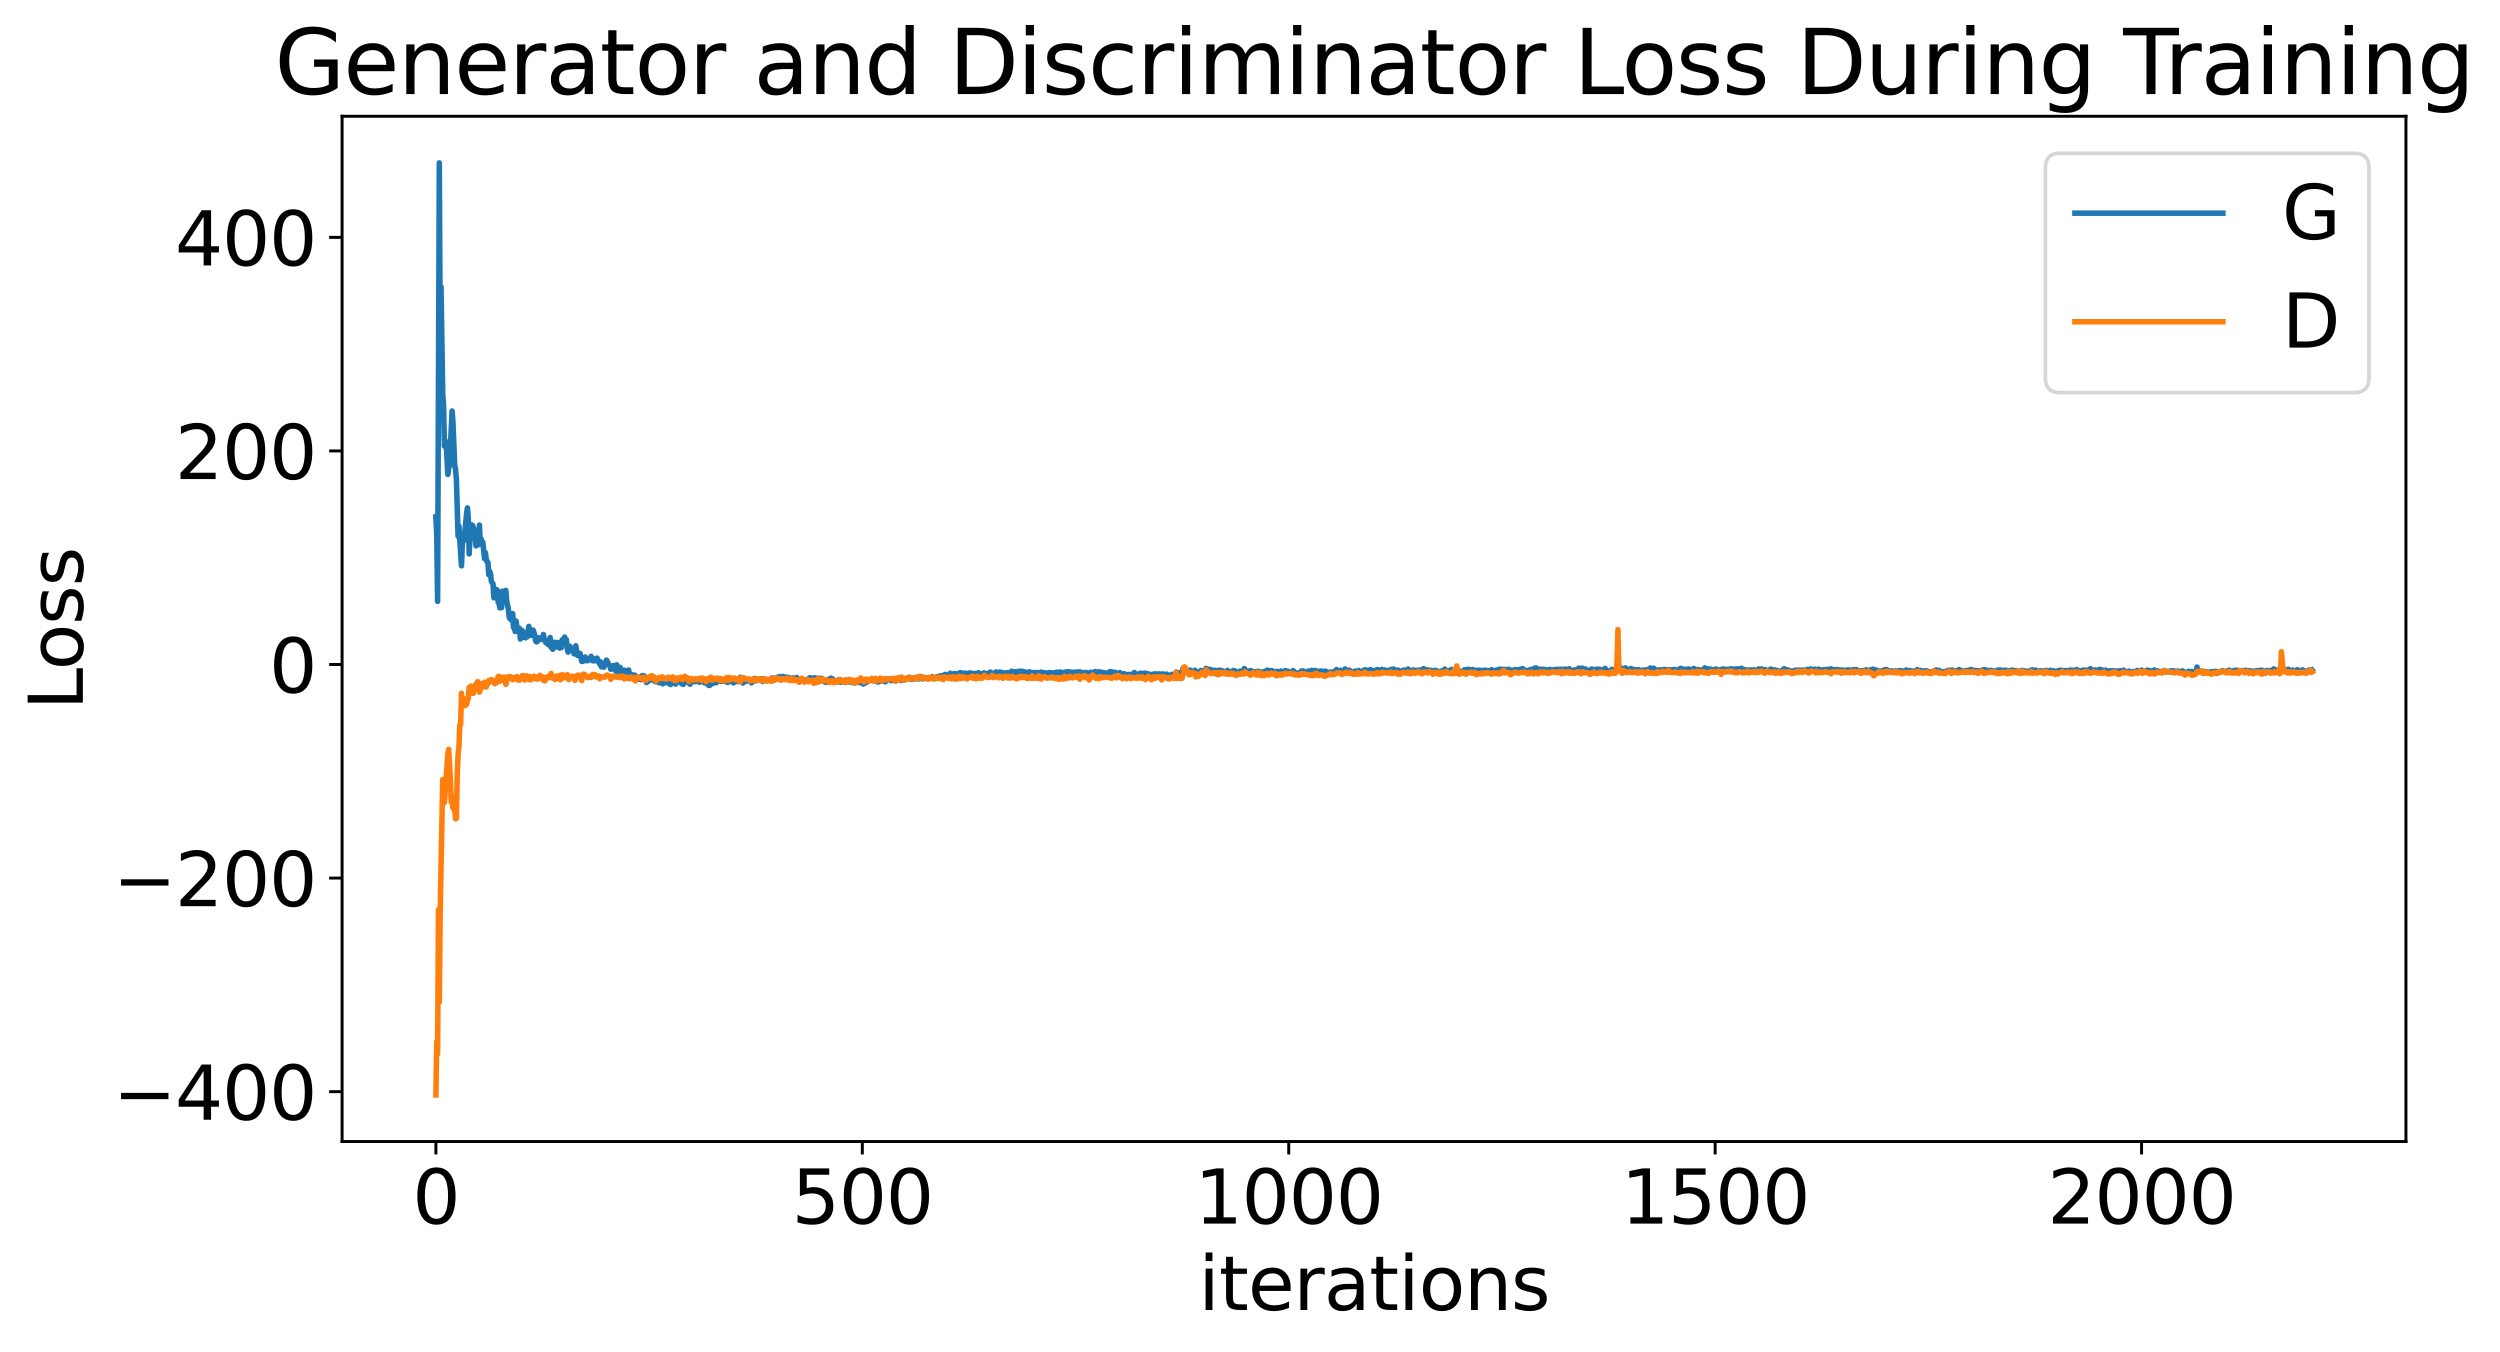 <?xml version="1.0" encoding="utf-8" standalone="no"?>
<!DOCTYPE svg PUBLIC "-//W3C//DTD SVG 1.1//EN"
  "http://www.w3.org/Graphics/SVG/1.1/DTD/svg11.dtd">
<svg xmlns:xlink="http://www.w3.org/1999/xlink" width="675.923pt" height="365.549pt" viewBox="0 0 675.923 365.549" xmlns="http://www.w3.org/2000/svg" version="1.1">
 <defs>
  <style type="text/css">*{stroke-linejoin: round; stroke-linecap: butt}</style>
 </defs>
 <g id="figure_1">
  <g id="patch_1">
   <path d="M 0 365.549 
L 675.923 365.549 
L 675.923 -0 
L 0 -0 
z
" style="fill: #ffffff"/>
  </g>
  <g id="axes_1">
   <g id="patch_2">
    <path d="M 92.491 308.636 
L 650.491 308.636 
L 650.491 31.436 
L 92.491 31.436 
z
" style="fill: #ffffff"/>
   </g>
   <g id="matplotlib.axis_1">
    <g id="xtick_1">
     <g id="line2d_1">
      <defs>
       <path id="mcc82834e4d" d="M 0 0 
L 0 3.5 
" style="stroke: #000000; stroke-width: 0.8"/>
      </defs>
      <g>
       <use xlink:href="#mcc82834e4d" x="117.854" y="308.636" style="stroke: #000000; stroke-width: 0.8"/>
      </g>
     </g>
     <g id="text_1">
      <!-- 0 -->
      <g transform="translate(111.492 330.833) scale(0.2 -0.2)">
       <defs>
        <path id="DejaVuSans-30" d="M 2034 4250 
Q 1547 4250 1301 3770 
Q 1056 3291 1056 2328 
Q 1056 1369 1301 889 
Q 1547 409 2034 409 
Q 2525 409 2770 889 
Q 3016 1369 3016 2328 
Q 3016 3291 2770 3770 
Q 2525 4250 2034 4250 
z
M 2034 4750 
Q 2819 4750 3233 4129 
Q 3647 3509 3647 2328 
Q 3647 1150 3233 529 
Q 2819 -91 2034 -91 
Q 1250 -91 836 529 
Q 422 1150 422 2328 
Q 422 3509 836 4129 
Q 1250 4750 2034 4750 
z
" transform="scale(0.016)"/>
       </defs>
       <use xlink:href="#DejaVuSans-30"/>
      </g>
     </g>
    </g>
    <g id="xtick_2">
     <g id="line2d_2">
      <g>
       <use xlink:href="#mcc82834e4d" x="233.144" y="308.636" style="stroke: #000000; stroke-width: 0.8"/>
      </g>
     </g>
     <g id="text_2">
      <!-- 500 -->
      <g transform="translate(214.056 330.833) scale(0.2 -0.2)">
       <defs>
        <path id="DejaVuSans-35" d="M 691 4666 
L 3169 4666 
L 3169 4134 
L 1269 4134 
L 1269 2991 
Q 1406 3038 1543 3061 
Q 1681 3084 1819 3084 
Q 2600 3084 3056 2656 
Q 3513 2228 3513 1497 
Q 3513 744 3044 326 
Q 2575 -91 1722 -91 
Q 1428 -91 1123 -41 
Q 819 9 494 109 
L 494 744 
Q 775 591 1075 516 
Q 1375 441 1709 441 
Q 2250 441 2565 725 
Q 2881 1009 2881 1497 
Q 2881 1984 2565 2268 
Q 2250 2553 1709 2553 
Q 1456 2553 1204 2497 
Q 953 2441 691 2322 
L 691 4666 
z
" transform="scale(0.016)"/>
       </defs>
       <use xlink:href="#DejaVuSans-35"/>
       <use xlink:href="#DejaVuSans-30" x="63.623"/>
       <use xlink:href="#DejaVuSans-30" x="127.246"/>
      </g>
     </g>
    </g>
    <g id="xtick_3">
     <g id="line2d_3">
      <g>
       <use xlink:href="#mcc82834e4d" x="348.433" y="308.636" style="stroke: #000000; stroke-width: 0.8"/>
      </g>
     </g>
     <g id="text_3">
      <!-- 1000 -->
      <g transform="translate(322.983 330.833) scale(0.2 -0.2)">
       <defs>
        <path id="DejaVuSans-31" d="M 794 531 
L 1825 531 
L 1825 4091 
L 703 3866 
L 703 4441 
L 1819 4666 
L 2450 4666 
L 2450 531 
L 3481 531 
L 3481 0 
L 794 0 
L 794 531 
z
" transform="scale(0.016)"/>
       </defs>
       <use xlink:href="#DejaVuSans-31"/>
       <use xlink:href="#DejaVuSans-30" x="63.623"/>
       <use xlink:href="#DejaVuSans-30" x="127.246"/>
       <use xlink:href="#DejaVuSans-30" x="190.869"/>
      </g>
     </g>
    </g>
    <g id="xtick_4">
     <g id="line2d_4">
      <g>
       <use xlink:href="#mcc82834e4d" x="463.722" y="308.636" style="stroke: #000000; stroke-width: 0.8"/>
      </g>
     </g>
     <g id="text_4">
      <!-- 1500 -->
      <g transform="translate(438.272 330.833) scale(0.2 -0.2)">
       <use xlink:href="#DejaVuSans-31"/>
       <use xlink:href="#DejaVuSans-35" x="63.623"/>
       <use xlink:href="#DejaVuSans-30" x="127.246"/>
       <use xlink:href="#DejaVuSans-30" x="190.869"/>
      </g>
     </g>
    </g>
    <g id="xtick_5">
     <g id="line2d_5">
      <g>
       <use xlink:href="#mcc82834e4d" x="579.011" y="308.636" style="stroke: #000000; stroke-width: 0.8"/>
      </g>
     </g>
     <g id="text_5">
      <!-- 2000 -->
      <g transform="translate(553.561 330.833) scale(0.2 -0.2)">
       <defs>
        <path id="DejaVuSans-32" d="M 1228 531 
L 3431 531 
L 3431 0 
L 469 0 
L 469 531 
Q 828 903 1448 1529 
Q 2069 2156 2228 2338 
Q 2531 2678 2651 2914 
Q 2772 3150 2772 3378 
Q 2772 3750 2511 3984 
Q 2250 4219 1831 4219 
Q 1534 4219 1204 4116 
Q 875 4013 500 3803 
L 500 4441 
Q 881 4594 1212 4672 
Q 1544 4750 1819 4750 
Q 2544 4750 2975 4387 
Q 3406 4025 3406 3419 
Q 3406 3131 3298 2873 
Q 3191 2616 2906 2266 
Q 2828 2175 2409 1742 
Q 1991 1309 1228 531 
z
" transform="scale(0.016)"/>
       </defs>
       <use xlink:href="#DejaVuSans-32"/>
       <use xlink:href="#DejaVuSans-30" x="63.623"/>
       <use xlink:href="#DejaVuSans-30" x="127.246"/>
       <use xlink:href="#DejaVuSans-30" x="190.869"/>
      </g>
     </g>
    </g>
    <g id="text_6">
     <!-- iterations -->
     <g transform="translate(324.036 354.189) scale(0.2 -0.2)">
      <defs>
       <path id="DejaVuSans-69" d="M 603 3500 
L 1178 3500 
L 1178 0 
L 603 0 
L 603 3500 
z
M 603 4863 
L 1178 4863 
L 1178 4134 
L 603 4134 
L 603 4863 
z
" transform="scale(0.016)"/>
       <path id="DejaVuSans-74" d="M 1172 4494 
L 1172 3500 
L 2356 3500 
L 2356 3053 
L 1172 3053 
L 1172 1153 
Q 1172 725 1289 603 
Q 1406 481 1766 481 
L 2356 481 
L 2356 0 
L 1766 0 
Q 1100 0 847 248 
Q 594 497 594 1153 
L 594 3053 
L 172 3053 
L 172 3500 
L 594 3500 
L 594 4494 
L 1172 4494 
z
" transform="scale(0.016)"/>
       <path id="DejaVuSans-65" d="M 3597 1894 
L 3597 1613 
L 953 1613 
Q 991 1019 1311 708 
Q 1631 397 2203 397 
Q 2534 397 2845 478 
Q 3156 559 3463 722 
L 3463 178 
Q 3153 47 2828 -22 
Q 2503 -91 2169 -91 
Q 1331 -91 842 396 
Q 353 884 353 1716 
Q 353 2575 817 3079 
Q 1281 3584 2069 3584 
Q 2775 3584 3186 3129 
Q 3597 2675 3597 1894 
z
M 3022 2063 
Q 3016 2534 2758 2815 
Q 2500 3097 2075 3097 
Q 1594 3097 1305 2825 
Q 1016 2553 972 2059 
L 3022 2063 
z
" transform="scale(0.016)"/>
       <path id="DejaVuSans-72" d="M 2631 2963 
Q 2534 3019 2420 3045 
Q 2306 3072 2169 3072 
Q 1681 3072 1420 2755 
Q 1159 2438 1159 1844 
L 1159 0 
L 581 0 
L 581 3500 
L 1159 3500 
L 1159 2956 
Q 1341 3275 1631 3429 
Q 1922 3584 2338 3584 
Q 2397 3584 2469 3576 
Q 2541 3569 2628 3553 
L 2631 2963 
z
" transform="scale(0.016)"/>
       <path id="DejaVuSans-61" d="M 2194 1759 
Q 1497 1759 1228 1600 
Q 959 1441 959 1056 
Q 959 750 1161 570 
Q 1363 391 1709 391 
Q 2188 391 2477 730 
Q 2766 1069 2766 1631 
L 2766 1759 
L 2194 1759 
z
M 3341 1997 
L 3341 0 
L 2766 0 
L 2766 531 
Q 2569 213 2275 61 
Q 1981 -91 1556 -91 
Q 1019 -91 701 211 
Q 384 513 384 1019 
Q 384 1609 779 1909 
Q 1175 2209 1959 2209 
L 2766 2209 
L 2766 2266 
Q 2766 2663 2505 2880 
Q 2244 3097 1772 3097 
Q 1472 3097 1187 3025 
Q 903 2953 641 2809 
L 641 3341 
Q 956 3463 1253 3523 
Q 1550 3584 1831 3584 
Q 2591 3584 2966 3190 
Q 3341 2797 3341 1997 
z
" transform="scale(0.016)"/>
       <path id="DejaVuSans-6f" d="M 1959 3097 
Q 1497 3097 1228 2736 
Q 959 2375 959 1747 
Q 959 1119 1226 758 
Q 1494 397 1959 397 
Q 2419 397 2687 759 
Q 2956 1122 2956 1747 
Q 2956 2369 2687 2733 
Q 2419 3097 1959 3097 
z
M 1959 3584 
Q 2709 3584 3137 3096 
Q 3566 2609 3566 1747 
Q 3566 888 3137 398 
Q 2709 -91 1959 -91 
Q 1206 -91 779 398 
Q 353 888 353 1747 
Q 353 2609 779 3096 
Q 1206 3584 1959 3584 
z
" transform="scale(0.016)"/>
       <path id="DejaVuSans-6e" d="M 3513 2113 
L 3513 0 
L 2938 0 
L 2938 2094 
Q 2938 2591 2744 2837 
Q 2550 3084 2163 3084 
Q 1697 3084 1428 2787 
Q 1159 2491 1159 1978 
L 1159 0 
L 581 0 
L 581 3500 
L 1159 3500 
L 1159 2956 
Q 1366 3272 1645 3428 
Q 1925 3584 2291 3584 
Q 2894 3584 3203 3211 
Q 3513 2838 3513 2113 
z
" transform="scale(0.016)"/>
       <path id="DejaVuSans-73" d="M 2834 3397 
L 2834 2853 
Q 2591 2978 2328 3040 
Q 2066 3103 1784 3103 
Q 1356 3103 1142 2972 
Q 928 2841 928 2578 
Q 928 2378 1081 2264 
Q 1234 2150 1697 2047 
L 1894 2003 
Q 2506 1872 2764 1633 
Q 3022 1394 3022 966 
Q 3022 478 2636 193 
Q 2250 -91 1575 -91 
Q 1294 -91 989 -36 
Q 684 19 347 128 
L 347 722 
Q 666 556 975 473 
Q 1284 391 1588 391 
Q 1994 391 2212 530 
Q 2431 669 2431 922 
Q 2431 1156 2273 1281 
Q 2116 1406 1581 1522 
L 1381 1569 
Q 847 1681 609 1914 
Q 372 2147 372 2553 
Q 372 3047 722 3315 
Q 1072 3584 1716 3584 
Q 2034 3584 2315 3537 
Q 2597 3491 2834 3397 
z
" transform="scale(0.016)"/>
      </defs>
      <use xlink:href="#DejaVuSans-69"/>
      <use xlink:href="#DejaVuSans-74" x="27.783"/>
      <use xlink:href="#DejaVuSans-65" x="66.992"/>
      <use xlink:href="#DejaVuSans-72" x="128.516"/>
      <use xlink:href="#DejaVuSans-61" x="169.629"/>
      <use xlink:href="#DejaVuSans-74" x="230.908"/>
      <use xlink:href="#DejaVuSans-69" x="270.117"/>
      <use xlink:href="#DejaVuSans-6f" x="297.9"/>
      <use xlink:href="#DejaVuSans-6e" x="359.082"/>
      <use xlink:href="#DejaVuSans-73" x="422.461"/>
     </g>
    </g>
   </g>
   <g id="matplotlib.axis_2">
    <g id="ytick_1">
     <g id="line2d_6">
      <defs>
       <path id="m67f038d189" d="M 0 0 
L -3.5 0 
" style="stroke: #000000; stroke-width: 0.8"/>
      </defs>
      <g>
       <use xlink:href="#m67f038d189" x="92.491" y="295.149" style="stroke: #000000; stroke-width: 0.8"/>
      </g>
     </g>
     <g id="text_7">
      <!-- −400 -->
      <g transform="translate(30.556 302.747) scale(0.2 -0.2)">
       <defs>
        <path id="DejaVuSans-2212" d="M 678 2272 
L 4684 2272 
L 4684 1741 
L 678 1741 
L 678 2272 
z
" transform="scale(0.016)"/>
        <path id="DejaVuSans-34" d="M 2419 4116 
L 825 1625 
L 2419 1625 
L 2419 4116 
z
M 2253 4666 
L 3047 4666 
L 3047 1625 
L 3713 1625 
L 3713 1100 
L 3047 1100 
L 3047 0 
L 2419 0 
L 2419 1100 
L 313 1100 
L 313 1709 
L 2253 4666 
z
" transform="scale(0.016)"/>
       </defs>
       <use xlink:href="#DejaVuSans-2212"/>
       <use xlink:href="#DejaVuSans-34" x="83.789"/>
       <use xlink:href="#DejaVuSans-30" x="147.412"/>
       <use xlink:href="#DejaVuSans-30" x="211.035"/>
      </g>
     </g>
    </g>
    <g id="ytick_2">
     <g id="line2d_7">
      <g>
       <use xlink:href="#m67f038d189" x="92.491" y="237.406" style="stroke: #000000; stroke-width: 0.8"/>
      </g>
     </g>
     <g id="text_8">
      <!-- −200 -->
      <g transform="translate(30.556 245.004) scale(0.2 -0.2)">
       <use xlink:href="#DejaVuSans-2212"/>
       <use xlink:href="#DejaVuSans-32" x="83.789"/>
       <use xlink:href="#DejaVuSans-30" x="147.412"/>
       <use xlink:href="#DejaVuSans-30" x="211.035"/>
      </g>
     </g>
    </g>
    <g id="ytick_3">
     <g id="line2d_8">
      <g>
       <use xlink:href="#m67f038d189" x="92.491" y="179.663" style="stroke: #000000; stroke-width: 0.8"/>
      </g>
     </g>
     <g id="text_9">
      <!-- 0 -->
      <g transform="translate(72.766 187.262) scale(0.2 -0.2)">
       <use xlink:href="#DejaVuSans-30"/>
      </g>
     </g>
    </g>
    <g id="ytick_4">
     <g id="line2d_9">
      <g>
       <use xlink:href="#m67f038d189" x="92.491" y="121.92" style="stroke: #000000; stroke-width: 0.8"/>
      </g>
     </g>
     <g id="text_10">
      <!-- 200 -->
      <g transform="translate(47.316 129.519) scale(0.2 -0.2)">
       <use xlink:href="#DejaVuSans-32"/>
       <use xlink:href="#DejaVuSans-30" x="63.623"/>
       <use xlink:href="#DejaVuSans-30" x="127.246"/>
      </g>
     </g>
    </g>
    <g id="ytick_5">
     <g id="line2d_10">
      <g>
       <use xlink:href="#m67f038d189" x="92.491" y="64.178" style="stroke: #000000; stroke-width: 0.8"/>
      </g>
     </g>
     <g id="text_11">
      <!-- 400 -->
      <g transform="translate(47.316 71.776) scale(0.2 -0.2)">
       <use xlink:href="#DejaVuSans-34"/>
       <use xlink:href="#DejaVuSans-30" x="63.623"/>
       <use xlink:href="#DejaVuSans-30" x="127.246"/>
      </g>
     </g>
    </g>
    <g id="text_12">
     <!-- Loss -->
     <g transform="translate(22.397 191.971) rotate(-90) scale(0.2 -0.2)">
      <defs>
       <path id="DejaVuSans-4c" d="M 628 4666 
L 1259 4666 
L 1259 531 
L 3531 531 
L 3531 0 
L 628 0 
L 628 4666 
z
" transform="scale(0.016)"/>
      </defs>
      <use xlink:href="#DejaVuSans-4c"/>
      <use xlink:href="#DejaVuSans-6f" x="53.963"/>
      <use xlink:href="#DejaVuSans-73" x="115.145"/>
      <use xlink:href="#DejaVuSans-73" x="167.244"/>
     </g>
    </g>
   </g>
   <g id="line2d_11">
    <path d="M 117.854 139.751 
L 118.085 144.723 
L 118.315 162.599 
L 118.777 44.036 
L 119.007 89.448 
L 119.238 77.551 
L 119.699 106.365 
L 119.929 109.726 
L 120.16 120.64 
L 120.391 119.204 
L 120.621 119.595 
L 121.082 128.276 
L 121.313 126.631 
L 121.544 125.79 
L 122.235 111.128 
L 122.466 114.143 
L 122.927 125.682 
L 123.158 126.858 
L 123.388 129.517 
L 123.849 144.97 
L 124.08 142.238 
L 124.772 152.986 
L 125.002 146.939 
L 125.233 145.55 
L 125.463 146.155 
L 126.155 138.828 
L 126.386 137.321 
L 126.616 140.17 
L 126.847 149.749 
L 127.077 145.162 
L 127.308 144.809 
L 127.539 141.919 
L 127.769 142.056 
L 128 142.689 
L 128.461 144.889 
L 128.691 147.58 
L 128.922 144.558 
L 129.383 147.267 
L 129.614 141.964 
L 129.844 146.562 
L 130.075 145.704 
L 130.306 146.943 
L 130.536 146.571 
L 130.997 151.019 
L 131.228 149.433 
L 131.458 151.088 
L 131.689 151.883 
L 131.92 152.057 
L 132.15 155.394 
L 132.381 154.443 
L 132.611 155.065 
L 132.842 157.187 
L 133.303 157.875 
L 133.534 161.618 
L 133.764 159.62 
L 133.995 160.247 
L 134.225 159.36 
L 134.456 159.626 
L 134.686 162.871 
L 134.917 162.82 
L 135.148 164.349 
L 135.378 160.682 
L 135.609 164.299 
L 135.839 159.839 
L 136.07 160.412 
L 136.301 159.961 
L 136.531 162.549 
L 136.762 159.617 
L 136.992 162.522 
L 137.453 164.689 
L 137.684 166.947 
L 137.915 167.327 
L 138.145 166.73 
L 138.376 167.759 
L 138.606 165.918 
L 138.837 169.66 
L 139.067 169.738 
L 139.298 170.756 
L 139.529 167.899 
L 139.759 169.586 
L 140.22 170.565 
L 140.451 169.882 
L 140.682 172.761 
L 140.912 170.967 
L 141.143 170.439 
L 141.373 170.86 
L 141.604 172.298 
L 141.834 171.899 
L 142.065 172.457 
L 142.296 171.413 
L 142.526 172.181 
L 142.987 169.351 
L 143.218 171.82 
L 143.448 170.703 
L 143.679 170.387 
L 143.91 171.764 
L 144.14 170.364 
L 144.601 171.743 
L 144.832 173.321 
L 145.063 173.544 
L 145.293 173.401 
L 145.524 172.411 
L 145.754 172.755 
L 145.985 172.896 
L 146.215 172.496 
L 146.446 172.808 
L 146.677 172.372 
L 146.907 171.548 
L 147.138 172.909 
L 147.599 173.752 
L 147.829 173.681 
L 148.06 174.136 
L 148.291 173.041 
L 148.521 174.437 
L 148.752 172.369 
L 148.982 174.973 
L 149.213 174.25 
L 149.444 175.54 
L 149.674 174.035 
L 149.905 173.635 
L 150.135 174.998 
L 150.596 173.713 
L 150.827 173.769 
L 151.058 174.193 
L 151.288 175.217 
L 151.519 174.549 
L 151.749 175.102 
L 151.98 173.001 
L 152.21 173.396 
L 152.672 172.246 
L 152.902 173.83 
L 153.133 172.971 
L 153.363 175.344 
L 153.594 176.316 
L 154.055 174.721 
L 154.286 175.75 
L 154.516 175.27 
L 154.747 175.66 
L 154.977 175.803 
L 155.208 176.778 
L 155.439 176.066 
L 155.669 174.61 
L 156.13 177.186 
L 156.361 177.146 
L 156.822 176.672 
L 157.283 178.826 
L 157.514 178.84 
L 157.744 178.124 
L 157.975 178.645 
L 158.206 177.64 
L 158.436 178.637 
L 158.667 178.334 
L 158.897 178.624 
L 159.128 178.507 
L 159.358 178.056 
L 159.589 178.154 
L 159.82 177.462 
L 160.281 178.663 
L 160.511 178.676 
L 160.742 178.231 
L 160.972 178.099 
L 161.203 178.653 
L 161.434 177.93 
L 162.125 179.524 
L 162.356 178.94 
L 162.586 180.275 
L 162.817 179.957 
L 163.048 179.353 
L 163.278 180.379 
L 163.509 179.365 
L 163.739 179.641 
L 163.97 178.457 
L 164.662 179.826 
L 164.892 180.002 
L 165.123 180.935 
L 165.353 180.225 
L 165.584 180.852 
L 165.815 179.961 
L 166.045 180.188 
L 166.276 180.141 
L 166.506 181.495 
L 166.737 179.749 
L 166.967 181.662 
L 167.198 180.841 
L 167.429 181.108 
L 167.659 180.436 
L 168.12 182.052 
L 168.351 181.422 
L 168.582 181.417 
L 168.812 181.193 
L 169.043 181.709 
L 169.504 183.371 
L 169.734 182.602 
L 169.965 181.152 
L 170.196 182.618 
L 170.426 182.961 
L 170.657 182.336 
L 170.887 182.827 
L 171.118 182.954 
L 171.348 182.864 
L 171.579 182.511 
L 171.81 183.23 
L 172.04 182.899 
L 172.271 183.054 
L 172.732 183.66 
L 173.193 182.988 
L 173.424 183.775 
L 173.654 182.661 
L 173.885 183.158 
L 174.115 182.729 
L 174.346 183.014 
L 174.807 184.529 
L 175.038 184.064 
L 175.268 184.222 
L 175.499 183.846 
L 175.96 183.78 
L 176.421 183.787 
L 176.882 183.979 
L 177.113 184.289 
L 177.344 184.177 
L 177.805 184.239 
L 178.035 184.553 
L 178.496 184.184 
L 178.727 184.68 
L 178.958 184.656 
L 179.188 184.884 
L 179.419 184.519 
L 179.649 184.613 
L 180.11 184.126 
L 180.341 184.527 
L 180.572 184.677 
L 180.802 184.493 
L 181.033 184.457 
L 181.263 185.084 
L 181.494 184.767 
L 181.725 184.135 
L 181.955 184.584 
L 182.186 184.059 
L 182.647 184.954 
L 182.877 184.443 
L 183.108 183.458 
L 183.569 184.344 
L 183.8 183.85 
L 184.261 184.827 
L 184.491 184.469 
L 184.722 185.047 
L 184.953 184.444 
L 185.183 184.476 
L 185.414 184.368 
L 185.644 183.938 
L 186.106 184.014 
L 186.336 184.777 
L 186.567 184.997 
L 186.797 183.773 
L 187.028 184.036 
L 187.258 184.102 
L 187.489 184.288 
L 187.72 184.174 
L 187.95 184.293 
L 188.181 184.003 
L 188.411 184.199 
L 188.872 184.093 
L 189.103 184.455 
L 189.564 184.287 
L 189.795 184.291 
L 190.025 183.727 
L 190.486 184.606 
L 190.948 184.275 
L 191.178 184.875 
L 191.409 184.963 
L 191.639 185.317 
L 191.87 185.323 
L 192.101 184.748 
L 192.331 184.519 
L 192.562 184.863 
L 192.792 184.524 
L 193.253 184.617 
L 193.484 184.416 
L 193.715 184.569 
L 194.176 183.721 
L 194.406 183.962 
L 194.637 183.809 
L 194.867 184.237 
L 195.098 184.039 
L 196.482 184.36 
L 196.712 184.51 
L 196.943 184.111 
L 197.404 184.108 
L 197.634 183.81 
L 197.865 184.329 
L 198.096 183.781 
L 198.326 184.627 
L 198.557 183.751 
L 198.787 183.767 
L 199.018 184.065 
L 199.479 184.284 
L 199.71 184.068 
L 199.94 184.061 
L 200.171 183.095 
L 200.632 183.744 
L 200.863 184.678 
L 201.324 183.94 
L 201.554 184.251 
L 201.785 184.2 
L 202.015 183.967 
L 202.707 184.067 
L 202.938 183.733 
L 203.168 184.63 
L 203.399 184.169 
L 203.629 183.968 
L 203.86 184.075 
L 204.091 183.424 
L 204.321 184.07 
L 205.705 183.612 
L 205.935 183.741 
L 206.166 184.239 
L 206.396 183.488 
L 206.858 183.851 
L 207.319 183.71 
L 207.549 183.838 
L 208.241 183.826 
L 208.702 183.29 
L 208.933 183.562 
L 209.163 183.463 
L 209.394 183.595 
L 209.625 183.446 
L 209.855 183.573 
L 210.086 183.126 
L 210.316 183.258 
L 210.547 183.147 
L 210.777 182.907 
L 211.008 183.073 
L 211.239 183.771 
L 211.7 182.883 
L 211.93 183.234 
L 212.161 183.289 
L 212.391 183.484 
L 212.622 183.068 
L 213.083 183.287 
L 213.314 183.159 
L 213.544 183.56 
L 213.775 183.361 
L 214.006 183.402 
L 214.236 183.751 
L 214.467 183.301 
L 214.697 183.92 
L 215.158 183.374 
L 215.389 183.171 
L 215.62 183.962 
L 215.85 184.188 
L 216.081 184.129 
L 216.311 183.744 
L 216.542 184.037 
L 216.772 183.772 
L 217.003 184.015 
L 217.464 183.772 
L 217.925 183.875 
L 218.156 184.119 
L 218.386 184.044 
L 218.617 183.775 
L 218.848 183.298 
L 219.078 183.237 
L 219.309 183.89 
L 219.77 183.404 
L 220.001 183.638 
L 220.231 183.238 
L 220.462 183.479 
L 220.923 183.356 
L 221.153 183.629 
L 221.384 183.641 
L 221.615 183.38 
L 221.845 183.357 
L 222.076 183.559 
L 222.306 183.547 
L 222.767 184.281 
L 223.229 184.486 
L 223.459 183.961 
L 223.69 184.135 
L 223.92 183.671 
L 224.151 183.956 
L 224.382 183.862 
L 224.612 183.35 
L 224.843 184.152 
L 225.073 183.51 
L 225.304 183.849 
L 226.457 184.315 
L 226.687 183.967 
L 227.148 184.477 
L 227.379 184.299 
L 227.61 183.978 
L 227.84 184.087 
L 228.071 184.402 
L 228.532 184.509 
L 228.763 183.925 
L 229.224 184.37 
L 229.454 184.262 
L 229.685 184.387 
L 229.915 184.223 
L 230.146 184.502 
L 230.377 184.576 
L 230.607 184.529 
L 230.838 184.611 
L 231.529 184.473 
L 231.991 184.45 
L 232.452 184.542 
L 232.682 184.103 
L 232.913 183.933 
L 233.144 184.644 
L 233.374 184.946 
L 233.605 184.625 
L 233.835 184.744 
L 234.066 184.123 
L 234.296 184.379 
L 234.527 184.334 
L 234.758 183.967 
L 235.68 183.902 
L 235.91 183.658 
L 236.141 184.057 
L 236.602 184.026 
L 236.833 183.864 
L 237.063 184.022 
L 237.294 184.414 
L 237.525 184.354 
L 237.755 184.134 
L 238.216 184.18 
L 238.677 183.895 
L 238.908 184.036 
L 239.139 183.811 
L 239.369 184.344 
L 239.6 183.949 
L 239.83 183.943 
L 240.061 183.65 
L 240.291 183.552 
L 240.983 184.019 
L 241.214 183.87 
L 241.444 183.564 
L 241.675 183.636 
L 242.136 184.159 
L 242.367 183.668 
L 242.597 183.609 
L 242.828 183.336 
L 243.058 183.443 
L 243.52 183.992 
L 243.75 183.952 
L 243.981 183.591 
L 244.211 183.867 
L 244.442 183.821 
L 244.672 183.533 
L 244.903 183.614 
L 245.364 183.406 
L 245.595 183.599 
L 245.825 183.115 
L 246.517 183.7 
L 247.209 183.257 
L 247.439 183.539 
L 247.67 183.211 
L 247.901 183.497 
L 248.131 183.147 
L 248.362 183.511 
L 248.592 183.537 
L 249.053 182.937 
L 249.515 183.562 
L 249.745 183.295 
L 250.206 183.237 
L 250.437 183.185 
L 250.898 183.573 
L 251.359 183.287 
L 251.82 183.374 
L 252.051 182.965 
L 252.282 183.324 
L 252.973 183.179 
L 253.434 182.909 
L 253.665 183.053 
L 254.357 182.703 
L 254.587 182.929 
L 254.818 182.642 
L 255.048 183.218 
L 255.51 182.343 
L 256.432 182.654 
L 256.893 182.043 
L 257.354 182.575 
L 257.815 182.171 
L 258.046 182.086 
L 258.277 182.502 
L 258.968 182.104 
L 259.429 181.997 
L 259.66 181.859 
L 259.891 182.134 
L 260.121 181.989 
L 260.813 182.131 
L 261.044 181.996 
L 261.274 182.274 
L 261.505 182.349 
L 261.735 182.062 
L 261.966 182.173 
L 262.196 181.899 
L 262.427 182.153 
L 262.658 182.166 
L 262.888 182.051 
L 263.119 182.186 
L 263.349 182.105 
L 263.58 182.265 
L 263.81 182.082 
L 264.272 182.248 
L 264.502 181.88 
L 264.733 182.457 
L 265.425 182.123 
L 265.655 182.252 
L 265.886 181.975 
L 266.116 181.929 
L 266.577 182.29 
L 266.808 182.286 
L 267.269 181.982 
L 267.5 182.178 
L 267.73 181.717 
L 267.961 182.115 
L 268.191 181.992 
L 268.883 182.022 
L 269.344 181.672 
L 269.575 182.02 
L 269.806 181.9 
L 270.036 181.976 
L 270.267 181.715 
L 270.728 181.798 
L 270.958 181.82 
L 271.189 182.41 
L 271.42 182.357 
L 271.65 181.929 
L 272.111 182.086 
L 272.342 181.856 
L 273.034 182.065 
L 273.264 182.174 
L 273.495 181.477 
L 273.725 181.563 
L 274.186 181.991 
L 274.417 181.619 
L 274.648 181.668 
L 274.878 181.948 
L 275.109 181.555 
L 275.57 181.537 
L 275.801 181.455 
L 276.031 181.695 
L 276.492 181.5 
L 276.723 181.899 
L 277.184 181.673 
L 277.876 181.88 
L 278.106 181.919 
L 278.337 181.617 
L 278.567 181.883 
L 279.72 181.825 
L 279.951 182.057 
L 280.182 181.858 
L 280.412 182.089 
L 280.873 181.821 
L 281.334 182.074 
L 281.565 181.715 
L 281.796 181.912 
L 282.257 181.893 
L 282.718 181.915 
L 282.948 182.182 
L 283.41 182.094 
L 283.64 181.838 
L 283.871 182.18 
L 284.101 182.106 
L 284.332 181.875 
L 284.793 182.203 
L 285.254 181.849 
L 285.715 181.731 
L 285.946 181.946 
L 286.177 181.833 
L 286.407 181.874 
L 286.638 181.671 
L 286.868 182.115 
L 287.329 181.82 
L 287.56 181.896 
L 288.252 181.633 
L 288.482 181.837 
L 288.944 181.606 
L 289.635 181.808 
L 289.866 181.752 
L 290.096 182.01 
L 290.327 181.767 
L 290.558 181.93 
L 290.788 181.714 
L 291.019 181.91 
L 291.249 181.716 
L 291.48 181.752 
L 291.71 181.653 
L 291.941 182.019 
L 292.172 181.701 
L 292.633 182.011 
L 292.863 181.888 
L 293.094 182.12 
L 293.325 181.821 
L 293.555 181.795 
L 293.786 181.933 
L 294.016 181.905 
L 294.247 182.316 
L 294.477 182.176 
L 294.708 181.858 
L 294.939 181.742 
L 295.169 181.97 
L 295.861 181.764 
L 296.091 181.567 
L 296.322 181.949 
L 296.783 181.941 
L 297.014 181.636 
L 297.244 181.648 
L 297.706 181.985 
L 297.936 181.775 
L 298.167 181.959 
L 298.397 181.86 
L 298.858 181.968 
L 299.32 181.94 
L 299.55 182.08 
L 299.781 181.972 
L 300.011 181.635 
L 300.242 181.556 
L 300.472 182.019 
L 300.934 181.704 
L 301.395 181.908 
L 301.625 181.801 
L 302.086 182.215 
L 302.548 182.046 
L 302.778 181.845 
L 303.009 182.168 
L 303.47 182.26 
L 303.701 182.578 
L 303.931 182.133 
L 304.162 182.356 
L 304.392 182.326 
L 304.623 182.539 
L 305.315 182.338 
L 305.776 182.612 
L 306.006 182.327 
L 306.237 182.233 
L 306.467 182.26 
L 306.698 181.824 
L 307.159 182.497 
L 308.312 182.029 
L 308.543 182.035 
L 309.234 182.719 
L 309.465 181.98 
L 309.696 182.127 
L 309.926 182.079 
L 310.157 182.281 
L 310.387 182.153 
L 310.848 182.426 
L 311.079 182.648 
L 311.31 182.343 
L 311.54 182.473 
L 311.771 182.279 
L 312.001 182.42 
L 312.232 182.188 
L 312.693 182.345 
L 312.924 182.225 
L 313.154 182.343 
L 313.385 182.202 
L 313.615 182.311 
L 313.846 182.263 
L 314.077 182.422 
L 314.307 182.238 
L 314.538 182.228 
L 314.768 182.734 
L 315.229 182.434 
L 315.46 182.27 
L 315.691 182.605 
L 316.382 182.666 
L 316.844 182.315 
L 317.074 182.616 
L 317.535 182.756 
L 317.996 181.714 
L 318.458 182.096 
L 318.688 181.861 
L 319.149 182.417 
L 319.38 182.095 
L 319.61 182.088 
L 319.841 180.756 
L 320.072 181.368 
L 320.302 181.045 
L 320.533 181.5 
L 320.763 181.217 
L 321.225 181.558 
L 321.455 182.067 
L 321.686 181.154 
L 321.916 181.581 
L 322.147 181.721 
L 322.377 181.993 
L 322.608 181.445 
L 322.839 181.993 
L 323.069 181.222 
L 323.3 182.056 
L 323.761 181.704 
L 323.991 182.177 
L 324.683 181.287 
L 324.914 181.642 
L 325.375 181.366 
L 325.836 182.144 
L 326.067 180.702 
L 326.297 181.132 
L 326.528 181.294 
L 326.758 180.935 
L 326.989 181.029 
L 327.22 181.841 
L 327.45 181.075 
L 327.681 181.646 
L 328.372 181.209 
L 328.603 181.697 
L 328.834 181.304 
L 329.064 181.801 
L 329.295 181.823 
L 329.525 181.207 
L 329.756 181.309 
L 329.986 181.225 
L 330.217 181.636 
L 330.448 181.362 
L 330.678 181.749 
L 330.909 181.579 
L 331.601 181.554 
L 331.831 181.267 
L 332.062 181.628 
L 332.292 181.509 
L 332.523 181.682 
L 332.984 181.757 
L 333.215 181.843 
L 333.445 181.274 
L 333.676 181.889 
L 333.906 181.378 
L 334.137 181.883 
L 334.598 181.865 
L 334.829 181.842 
L 335.29 181.452 
L 335.52 181.67 
L 335.751 181.718 
L 336.212 181.549 
L 336.443 180.754 
L 336.904 181.483 
L 337.365 181.487 
L 337.596 181.536 
L 337.826 181.76 
L 338.057 181.297 
L 338.287 181.61 
L 338.518 181.47 
L 339.901 181.843 
L 340.132 181.458 
L 340.363 181.874 
L 340.593 182.027 
L 341.054 181.672 
L 341.285 181.914 
L 341.515 181.651 
L 341.746 182.178 
L 342.207 181.441 
L 342.438 181.834 
L 342.668 181.173 
L 342.899 181.296 
L 343.129 181.926 
L 343.591 181.327 
L 343.821 181.305 
L 344.052 181.417 
L 344.513 181.904 
L 344.744 181.697 
L 344.974 181.786 
L 345.205 181.508 
L 345.435 181.664 
L 345.666 182.113 
L 345.896 181.6 
L 346.127 181.816 
L 346.358 181.439 
L 346.588 181.889 
L 346.819 181.85 
L 347.51 181.298 
L 347.741 181.897 
L 347.972 181.9 
L 348.202 181.477 
L 348.433 181.658 
L 349.125 181.865 
L 349.586 181.328 
L 349.816 181.46 
L 350.047 181.807 
L 350.739 182.053 
L 350.969 182.019 
L 351.2 181.869 
L 351.43 182.063 
L 351.661 181.921 
L 351.891 181.391 
L 352.122 181.495 
L 352.353 181.401 
L 352.583 181.834 
L 353.044 181.707 
L 353.506 181.743 
L 353.736 181.416 
L 353.967 181.811 
L 354.197 181.885 
L 354.658 181.249 
L 355.12 181.489 
L 355.35 181.52 
L 355.581 181.255 
L 355.811 181.528 
L 356.042 181.443 
L 356.272 181.84 
L 356.503 181.845 
L 356.734 181.49 
L 356.964 181.654 
L 357.195 181.411 
L 357.425 181.534 
L 357.656 181.977 
L 357.886 181.515 
L 358.117 181.593 
L 358.348 181.439 
L 358.809 181.753 
L 359.039 181.913 
L 359.501 181.737 
L 359.731 181.808 
L 359.962 181.691 
L 360.192 181.911 
L 360.423 181.806 
L 360.653 181.939 
L 360.884 181.494 
L 361.115 181.593 
L 361.345 181.022 
L 361.806 181.578 
L 362.037 181.43 
L 362.267 181.692 
L 362.498 181.229 
L 362.729 181.53 
L 362.959 181.511 
L 363.19 181.648 
L 363.42 181.452 
L 363.651 180.858 
L 363.882 181.295 
L 364.112 181.226 
L 364.343 181.499 
L 364.573 181.579 
L 364.804 181.19 
L 365.034 181.424 
L 365.265 181.839 
L 365.496 181.634 
L 365.726 181.902 
L 366.418 181.438 
L 366.648 181.875 
L 367.34 181.274 
L 367.571 181.464 
L 367.801 181.87 
L 368.032 181.515 
L 368.493 181.478 
L 368.954 181.091 
L 369.185 181.125 
L 369.415 181.334 
L 369.877 181.181 
L 370.107 181.438 
L 370.338 181.416 
L 370.568 181.034 
L 370.799 181.513 
L 371.029 181.272 
L 371.26 181.678 
L 371.721 181.31 
L 372.182 181.111 
L 372.413 181.033 
L 372.644 181.408 
L 372.874 181.253 
L 373.335 181.23 
L 373.566 181.002 
L 373.796 181.37 
L 374.258 181.122 
L 374.949 181.286 
L 375.18 181.321 
L 375.41 181.529 
L 375.641 181.161 
L 375.872 181.307 
L 376.102 180.99 
L 376.333 181.39 
L 376.563 180.959 
L 376.794 180.898 
L 377.486 181.316 
L 377.947 181.167 
L 378.408 181.543 
L 378.639 181.496 
L 378.869 181.634 
L 379.1 181.353 
L 379.561 181.147 
L 379.791 181.566 
L 380.022 181.406 
L 380.253 181.402 
L 380.483 181.217 
L 380.714 180.879 
L 380.944 181.29 
L 381.175 181.457 
L 381.406 181.441 
L 381.636 181.639 
L 381.867 181.209 
L 382.097 181.133 
L 382.558 181.433 
L 382.789 181.237 
L 383.02 181.291 
L 383.942 181.133 
L 384.172 181.197 
L 384.403 181.461 
L 384.634 181.35 
L 384.864 180.776 
L 385.095 181.074 
L 385.325 181.172 
L 385.786 181.089 
L 386.017 181.399 
L 386.248 181.173 
L 386.709 181.314 
L 386.939 181.246 
L 387.17 181.419 
L 387.401 181.333 
L 387.631 181.596 
L 387.862 181.579 
L 388.092 181.222 
L 388.553 181.406 
L 388.784 181.899 
L 389.015 181.861 
L 389.245 181.96 
L 389.706 181.419 
L 389.937 181.606 
L 390.167 181.627 
L 390.629 180.9 
L 390.859 181.558 
L 391.09 181.675 
L 391.782 181.296 
L 392.012 181.367 
L 392.473 180.999 
L 392.704 181.442 
L 392.934 181.395 
L 393.165 181.486 
L 393.857 180.985 
L 394.318 181.756 
L 394.548 181.426 
L 395.01 181.772 
L 395.24 181.498 
L 395.471 181.737 
L 395.701 181.716 
L 395.932 181.076 
L 396.163 181.615 
L 396.393 181.688 
L 396.624 181.195 
L 396.854 180.967 
L 397.085 181.319 
L 397.315 181.005 
L 397.546 181.139 
L 398.007 181.549 
L 398.238 181.009 
L 398.929 181.741 
L 399.16 181.575 
L 399.391 181.196 
L 399.852 181.387 
L 400.082 181.195 
L 400.544 181.46 
L 401.005 181.235 
L 401.235 181.255 
L 401.466 181.606 
L 401.696 181.196 
L 401.927 181.692 
L 402.388 181.31 
L 402.849 181.421 
L 403.08 181.699 
L 403.31 181.042 
L 404.002 181.445 
L 404.233 181.311 
L 404.463 181.328 
L 404.694 181.117 
L 404.925 181.163 
L 405.155 181.388 
L 405.386 180.93 
L 405.847 180.957 
L 406.077 181.108 
L 406.308 180.958 
L 406.539 180.969 
L 406.769 181.129 
L 407 181.01 
L 407.23 181.197 
L 407.461 181.022 
L 407.691 181.102 
L 407.922 180.948 
L 408.153 181.297 
L 408.383 181.165 
L 408.844 181.38 
L 409.075 181.248 
L 409.306 181.245 
L 409.536 181.014 
L 409.767 181.269 
L 410.228 181.068 
L 410.458 181.134 
L 410.92 180.966 
L 411.381 181.277 
L 411.611 180.772 
L 412.764 181.467 
L 412.995 181.63 
L 413.225 181.248 
L 413.456 181.327 
L 413.686 181.039 
L 414.378 180.947 
L 414.609 181.122 
L 414.839 180.709 
L 415.301 180.584 
L 415.531 180.834 
L 415.762 181.293 
L 415.992 181.405 
L 416.223 180.897 
L 416.453 181.036 
L 417.145 180.936 
L 417.606 181.149 
L 417.837 180.999 
L 418.298 181.283 
L 418.759 181.159 
L 418.99 180.98 
L 419.22 181.131 
L 419.451 181.113 
L 419.682 181.258 
L 420.143 181.028 
L 420.373 181.153 
L 420.834 180.97 
L 421.296 180.963 
L 421.757 181.058 
L 422.218 180.928 
L 422.679 181.129 
L 423.14 180.889 
L 423.601 181.018 
L 423.832 180.95 
L 424.063 181.002 
L 424.293 180.809 
L 424.985 181.627 
L 425.215 181.33 
L 425.446 181.442 
L 425.677 181.131 
L 425.907 181.4 
L 426.138 181.127 
L 426.368 181.145 
L 426.829 180.634 
L 427.06 180.79 
L 427.291 180.787 
L 427.521 180.958 
L 427.752 180.626 
L 427.982 180.841 
L 428.674 180.887 
L 428.905 181.184 
L 429.135 181.171 
L 429.366 181.398 
L 430.058 181.443 
L 430.288 180.909 
L 430.519 180.912 
L 430.98 181.289 
L 431.672 180.912 
L 431.902 181.251 
L 432.133 181.22 
L 432.363 180.909 
L 433.286 181.323 
L 433.516 181.046 
L 433.747 181.107 
L 433.977 180.716 
L 434.439 181.689 
L 434.669 181.37 
L 434.9 181.47 
L 435.13 181.425 
L 435.361 181.591 
L 435.591 181.521 
L 435.822 180.965 
L 436.283 181.445 
L 436.514 181.415 
L 436.744 180.965 
L 436.975 181.091 
L 437.206 180.6 
L 437.436 178.196 
L 437.667 180.336 
L 437.897 181.304 
L 438.128 180.633 
L 438.358 180.69 
L 438.82 181.178 
L 439.281 180.614 
L 439.511 180.603 
L 439.972 181.402 
L 440.434 181.08 
L 440.895 180.761 
L 441.125 181.091 
L 441.356 181.197 
L 441.586 180.94 
L 442.048 181.446 
L 442.278 181.065 
L 442.509 181.52 
L 442.97 181.034 
L 443.431 181.47 
L 443.892 181.221 
L 444.584 181.171 
L 444.815 181.419 
L 445.045 181.101 
L 445.506 181.259 
L 445.737 180.915 
L 445.967 181.28 
L 446.198 180.601 
L 446.429 180.813 
L 446.659 180.734 
L 446.89 180.885 
L 447.12 180.684 
L 447.582 181.445 
L 448.043 181.425 
L 448.273 181.132 
L 448.504 181.164 
L 448.734 181.329 
L 448.965 181.086 
L 449.196 181.348 
L 449.657 181.315 
L 449.887 180.992 
L 450.118 181.073 
L 450.348 181.02 
L 450.579 181.579 
L 450.81 181.224 
L 451.271 181.025 
L 451.963 181.276 
L 452.193 181.1 
L 452.424 181.226 
L 452.654 180.993 
L 452.885 181.258 
L 453.115 181.15 
L 453.807 181.296 
L 454.038 180.854 
L 454.268 181.515 
L 454.499 180.703 
L 454.96 181.39 
L 455.191 180.919 
L 455.652 181.137 
L 455.882 181.156 
L 456.113 180.914 
L 456.344 181.228 
L 456.574 180.875 
L 456.805 181.344 
L 457.035 181.087 
L 457.266 181.36 
L 457.496 181.003 
L 457.958 180.746 
L 458.649 181.196 
L 459.11 181.028 
L 459.341 181.261 
L 459.572 181.124 
L 460.263 181.453 
L 460.494 180.969 
L 460.725 180.892 
L 460.955 180.554 
L 461.186 180.83 
L 462.569 180.922 
L 463.03 181.306 
L 463.261 181.14 
L 463.722 181.05 
L 463.953 180.874 
L 464.183 181.22 
L 464.414 181.148 
L 464.644 181.233 
L 464.875 181.127 
L 465.336 181.235 
L 465.567 180.924 
L 465.797 181.301 
L 466.028 180.852 
L 466.95 181.23 
L 467.181 180.952 
L 467.411 181.177 
L 467.642 180.915 
L 467.872 181.085 
L 468.103 180.805 
L 468.334 181.123 
L 468.795 180.935 
L 469.025 181.134 
L 469.256 180.87 
L 469.717 180.842 
L 469.948 181.072 
L 470.178 180.817 
L 470.409 180.996 
L 470.639 180.972 
L 470.87 180.681 
L 471.101 181.034 
L 471.331 181.045 
L 471.562 181.176 
L 471.792 181.052 
L 472.023 181.109 
L 472.253 181.363 
L 472.715 181.146 
L 473.176 181.455 
L 473.406 181.127 
L 473.637 181.259 
L 474.329 181.084 
L 474.79 181.582 
L 475.02 181.415 
L 475.251 181.77 
L 475.482 180.838 
L 475.712 181.292 
L 475.943 181.192 
L 476.173 180.891 
L 476.404 180.891 
L 476.865 181.517 
L 477.096 181.178 
L 477.326 181.067 
L 477.557 181.478 
L 477.787 181.522 
L 478.018 181.275 
L 478.479 181.205 
L 478.71 180.91 
L 478.94 180.941 
L 479.171 181.346 
L 479.401 181.266 
L 479.632 181.357 
L 479.863 181.117 
L 480.093 181.315 
L 480.554 181.288 
L 481.246 181.802 
L 481.477 181.761 
L 481.938 181.138 
L 482.168 181.161 
L 482.399 180.797 
L 482.629 181.232 
L 482.86 181.227 
L 483.091 181.087 
L 483.782 181.289 
L 484.244 181.706 
L 484.474 181.399 
L 484.705 181.552 
L 485.396 181.196 
L 485.858 181.533 
L 486.088 181.182 
L 486.319 181.163 
L 486.549 181.269 
L 486.78 181.166 
L 487.01 181.237 
L 487.241 181.508 
L 487.472 181.217 
L 487.702 181.174 
L 487.933 181.448 
L 488.625 180.994 
L 489.086 181.211 
L 489.547 180.854 
L 490.008 181.251 
L 490.239 181.036 
L 490.469 181.237 
L 490.7 180.915 
L 491.161 181.26 
L 491.391 180.993 
L 491.622 180.906 
L 491.853 181.264 
L 492.083 181.338 
L 492.314 181.142 
L 492.544 181.402 
L 492.775 181.084 
L 493.006 181.155 
L 493.236 181.099 
L 493.467 181.461 
L 493.697 180.996 
L 493.928 181.028 
L 494.158 181.255 
L 494.389 180.993 
L 495.081 180.836 
L 495.311 181.285 
L 495.542 181.137 
L 496.234 181.057 
L 496.464 181.334 
L 496.695 181.009 
L 497.156 181.165 
L 498.078 181.152 
L 498.309 181.588 
L 498.539 181.345 
L 498.77 181.56 
L 499.001 181.218 
L 499.462 181.192 
L 499.692 181.123 
L 499.923 181.369 
L 500.153 181.24 
L 500.384 181.428 
L 500.615 181.158 
L 501.076 181.055 
L 501.306 181.306 
L 501.767 181.036 
L 501.998 181.11 
L 502.229 181.516 
L 502.92 181.341 
L 503.151 181.411 
L 503.382 181.647 
L 503.612 181.298 
L 503.843 181.469 
L 504.073 181.325 
L 504.304 181.324 
L 504.534 181.094 
L 504.765 181.443 
L 505.226 181.252 
L 505.457 181.494 
L 505.687 181.096 
L 505.918 181.355 
L 506.148 181.249 
L 506.379 180.904 
L 506.61 181.304 
L 506.84 181.078 
L 508.224 181.448 
L 508.454 181.633 
L 508.685 181.411 
L 508.915 181.616 
L 509.146 181.299 
L 509.377 181.521 
L 509.607 181.036 
L 509.838 181.244 
L 510.068 181.006 
L 510.299 181.372 
L 510.529 181.507 
L 511.221 181.372 
L 511.682 181.445 
L 511.913 181.619 
L 512.374 181.375 
L 512.835 181.589 
L 513.066 181.397 
L 513.527 181.392 
L 513.758 181.283 
L 514.219 181.401 
L 514.449 181.549 
L 514.91 181.464 
L 515.372 181.141 
L 515.833 181.473 
L 516.063 181.279 
L 517.908 181.56 
L 518.369 181.048 
L 518.6 181.31 
L 519.061 181.44 
L 519.291 181.272 
L 519.522 181.583 
L 519.753 181.413 
L 519.983 181.596 
L 520.214 181.379 
L 520.444 181.532 
L 520.675 181.37 
L 520.906 181.356 
L 521.367 181.716 
L 521.597 181.638 
L 522.058 181.791 
L 523.211 181.344 
L 523.442 181.128 
L 523.672 181.242 
L 523.903 181.528 
L 524.134 181.231 
L 524.364 181.318 
L 524.595 181.64 
L 524.825 181.553 
L 525.056 181.874 
L 525.286 181.82 
L 525.517 181.609 
L 525.978 181.59 
L 526.439 181.351 
L 526.67 181.443 
L 526.901 181.205 
L 527.131 181.526 
L 527.362 181.221 
L 527.592 181.511 
L 527.823 181.152 
L 528.053 181.386 
L 528.515 181.465 
L 529.206 181.274 
L 529.437 181.314 
L 529.667 181.033 
L 529.898 181.322 
L 530.129 181.214 
L 530.59 181.447 
L 531.051 181.489 
L 531.282 181.385 
L 531.512 181.482 
L 531.743 181.264 
L 531.973 181.479 
L 532.434 181.174 
L 532.665 181.297 
L 532.896 181.016 
L 533.357 181.368 
L 533.587 181.197 
L 534.048 181.559 
L 534.279 181.287 
L 534.971 181.558 
L 535.201 181.326 
L 535.893 181.457 
L 536.124 181.108 
L 536.354 181.256 
L 536.585 181.049 
L 537.277 181.269 
L 537.507 181.457 
L 537.738 181.248 
L 538.199 181.58 
L 538.429 181.238 
L 538.66 181.412 
L 539.352 181.525 
L 539.582 181.319 
L 539.813 181.299 
L 540.044 181.409 
L 540.274 181.169 
L 540.505 181.539 
L 540.735 181.108 
L 540.966 181.486 
L 541.196 181.364 
L 541.427 181.493 
L 541.658 181.211 
L 542.119 181.5 
L 542.349 181.198 
L 542.58 181.407 
L 542.81 181.395 
L 543.272 181.54 
L 543.502 181.267 
L 543.733 181.303 
L 543.963 181.187 
L 544.655 181.323 
L 544.886 181.475 
L 545.116 181.307 
L 545.347 181.497 
L 545.577 181.467 
L 545.808 181.561 
L 546.73 181.252 
L 546.961 181.345 
L 547.191 181.59 
L 547.422 181.39 
L 547.883 181.758 
L 548.114 181.481 
L 549.036 181.527 
L 549.267 181.145 
L 549.497 181.091 
L 549.728 181.567 
L 549.958 181.322 
L 550.189 181.565 
L 550.42 181.184 
L 550.65 181.496 
L 551.111 181.545 
L 551.342 181.681 
L 551.572 181.335 
L 552.034 181.434 
L 552.264 181.388 
L 552.495 181.748 
L 552.725 181.722 
L 552.956 181.34 
L 553.186 181.248 
L 553.648 181.407 
L 553.878 181.616 
L 554.109 181.569 
L 554.339 181.221 
L 554.57 181.503 
L 554.801 181.424 
L 555.031 181.667 
L 555.262 181.345 
L 555.492 181.84 
L 555.723 181.959 
L 555.953 181.897 
L 556.415 181.351 
L 556.645 181.384 
L 556.876 181.206 
L 557.106 181.32 
L 557.337 181.205 
L 557.567 181.414 
L 557.798 181.341 
L 558.029 181.578 
L 558.49 181.275 
L 558.72 181.424 
L 559.412 181.308 
L 559.643 181.175 
L 559.873 181.384 
L 560.104 181.194 
L 560.334 181.358 
L 560.565 181.215 
L 561.026 181.527 
L 561.487 181.011 
L 561.718 181.401 
L 561.948 181.293 
L 562.179 181.363 
L 562.41 181.599 
L 562.871 181.28 
L 563.332 181.147 
L 563.563 181.423 
L 563.793 181.192 
L 564.715 181.29 
L 565.177 180.786 
L 565.407 181.385 
L 566.099 181.216 
L 566.329 181.26 
L 566.56 181.118 
L 567.021 181.352 
L 567.482 181.364 
L 567.713 180.96 
L 567.944 181.292 
L 568.174 181.104 
L 568.635 181.296 
L 569.327 181.181 
L 569.788 181.605 
L 570.48 181.351 
L 570.71 181.562 
L 571.172 181.327 
L 571.633 181.617 
L 571.863 181.415 
L 572.094 181.392 
L 572.325 181.491 
L 572.555 181.751 
L 573.016 181.381 
L 573.247 181.535 
L 573.477 181.331 
L 573.939 181.663 
L 574.169 181.189 
L 574.63 181.601 
L 574.861 181.729 
L 575.322 181.726 
L 575.553 181.448 
L 576.244 181.856 
L 576.475 181.908 
L 576.706 181.558 
L 577.167 181.689 
L 577.858 181.262 
L 578.32 181.467 
L 578.55 181.563 
L 578.781 181.441 
L 579.011 181.172 
L 579.242 181.367 
L 579.472 181.35 
L 579.703 181.523 
L 579.934 181.412 
L 580.164 181.534 
L 580.395 181.514 
L 580.625 181.168 
L 581.086 181.516 
L 581.317 181.347 
L 581.548 181.709 
L 581.778 181.469 
L 582.009 181.597 
L 582.47 181.133 
L 582.701 181.366 
L 582.931 181.888 
L 583.162 181.42 
L 583.392 181.405 
L 584.084 181.676 
L 584.315 181.735 
L 584.776 181.518 
L 585.006 181.605 
L 585.467 181.409 
L 585.698 181.703 
L 585.929 181.564 
L 586.39 181.603 
L 586.62 181.441 
L 586.851 181.56 
L 587.082 181.344 
L 587.312 181.531 
L 587.543 181.568 
L 587.773 181.383 
L 588.004 181.698 
L 588.234 181.527 
L 588.465 181.553 
L 588.696 181.423 
L 589.387 181.75 
L 589.618 181.509 
L 589.848 181.686 
L 590.079 181.394 
L 590.54 181.824 
L 591.001 181.902 
L 591.232 181.753 
L 591.463 181.903 
L 591.693 181.5 
L 591.924 181.895 
L 592.385 181.836 
L 592.615 181.55 
L 592.846 181.779 
L 593.307 181.718 
L 593.768 181.561 
L 593.999 180.359 
L 594.229 181.605 
L 594.46 181.466 
L 594.921 181.602 
L 595.152 181.415 
L 595.844 181.675 
L 596.305 181.592 
L 597.688 181.807 
L 597.919 181.597 
L 598.38 181.632 
L 598.61 181.85 
L 599.072 181.483 
L 599.302 181.862 
L 599.533 182.004 
L 599.994 181.621 
L 600.225 181.754 
L 600.455 181.515 
L 600.686 181.543 
L 600.916 181.334 
L 601.839 181.656 
L 602.3 181.334 
L 602.761 181.189 
L 602.991 181.6 
L 603.453 181.515 
L 603.683 181.545 
L 604.144 181.212 
L 604.375 181.377 
L 604.606 181.341 
L 604.836 181.166 
L 605.067 181.342 
L 606.45 181.322 
L 606.911 181.46 
L 607.142 181.227 
L 607.603 181.419 
L 607.834 181.51 
L 608.064 181.349 
L 608.756 181.445 
L 609.448 181.707 
L 609.678 181.385 
L 609.909 181.709 
L 610.139 181.728 
L 610.37 181.279 
L 610.601 181.53 
L 611.062 181.433 
L 611.292 181.177 
L 611.523 181.191 
L 611.753 181.623 
L 612.215 181.444 
L 612.445 182.044 
L 612.676 181.434 
L 612.906 181.261 
L 613.367 181.434 
L 613.829 181.304 
L 614.059 181.511 
L 614.52 181.238 
L 614.751 180.85 
L 614.982 181.351 
L 615.212 181.111 
L 615.443 181.157 
L 615.673 181.345 
L 615.904 181.352 
L 616.134 181.13 
L 616.596 181.366 
L 616.826 181.073 
L 617.057 180.312 
L 617.518 181.172 
L 617.748 181.159 
L 618.21 181.324 
L 618.671 180.952 
L 618.901 181.38 
L 619.363 181.308 
L 619.593 181.298 
L 619.824 181.152 
L 620.054 181.337 
L 620.746 181.417 
L 620.977 181.149 
L 621.207 181.09 
L 621.438 181.298 
L 622.129 181.36 
L 622.36 181.303 
L 622.591 181.095 
L 622.821 181.387 
L 623.052 181.455 
L 623.282 181.693 
L 623.513 181.473 
L 623.744 181.597 
L 624.205 181.191 
L 624.435 181.23 
L 624.666 181.037 
L 624.896 181.4 
L 625.127 181.193 
L 625.127 181.193 
" clip-path="url(#pcfd065ca39)" style="fill: none; stroke: #1f77b4; stroke-width: 1.5; stroke-linecap: square"/>
   </g>
   <g id="line2d_12">
    <path d="M 117.854 296.036 
L 118.085 281.605 
L 118.315 284.938 
L 118.546 246.002 
L 118.777 270.95 
L 119.007 246.561 
L 119.699 210.779 
L 119.929 215.904 
L 120.16 216.942 
L 121.082 203.915 
L 121.313 202.604 
L 121.774 210.825 
L 122.005 216.919 
L 122.235 216.352 
L 122.466 218.494 
L 122.696 215.599 
L 123.158 221.378 
L 123.388 221.238 
L 123.619 209.701 
L 123.849 203.983 
L 124.08 201.937 
L 124.31 196.027 
L 124.541 195.848 
L 124.772 187.438 
L 125.002 190.141 
L 125.463 188.949 
L 125.694 190.793 
L 125.925 190.124 
L 126.155 190.463 
L 126.386 189.313 
L 126.616 188.766 
L 126.847 185.854 
L 127.077 186.505 
L 127.308 185.49 
L 127.539 185.993 
L 127.769 187.428 
L 128 187.422 
L 128.691 184.904 
L 128.922 186.322 
L 129.153 184.28 
L 129.383 185.074 
L 129.614 187.132 
L 130.306 184.81 
L 130.536 185.77 
L 130.767 184.677 
L 130.997 184.447 
L 131.228 184.737 
L 131.458 185.757 
L 131.689 184.553 
L 131.92 184.89 
L 132.15 184.005 
L 132.381 183.901 
L 132.611 184.211 
L 132.842 183.773 
L 133.072 183.881 
L 133.303 184.303 
L 133.534 184.384 
L 133.764 184.848 
L 133.995 183.874 
L 134.225 183.985 
L 134.456 184.488 
L 134.686 182.909 
L 134.917 182.846 
L 135.378 184.113 
L 135.609 183.176 
L 135.839 183.903 
L 136.07 183.699 
L 136.301 183.062 
L 136.531 183.196 
L 136.762 185.028 
L 137.223 183.024 
L 137.453 183.025 
L 137.684 182.909 
L 137.915 182.922 
L 138.145 183.447 
L 138.376 183.232 
L 138.606 183.782 
L 138.837 183.157 
L 139.298 183.542 
L 139.529 183.447 
L 139.759 182.929 
L 139.99 183.836 
L 140.22 183.736 
L 140.451 183.908 
L 140.682 183.273 
L 140.912 183.49 
L 141.143 182.72 
L 141.373 182.625 
L 141.604 182.92 
L 141.834 183.852 
L 142.065 182.803 
L 142.296 182.739 
L 142.526 182.801 
L 142.987 183.682 
L 143.218 182.886 
L 143.448 183.818 
L 143.679 183.13 
L 143.91 183.144 
L 144.371 182.842 
L 144.601 183.534 
L 144.832 182.956 
L 145.063 183.102 
L 145.293 183.593 
L 145.524 183.231 
L 145.754 183.494 
L 145.985 182.587 
L 146.446 183.233 
L 146.677 183.014 
L 146.907 183.922 
L 147.138 183.146 
L 147.368 184.072 
L 147.599 183.154 
L 147.829 183.121 
L 148.06 183.217 
L 148.291 182.827 
L 148.521 183.196 
L 148.752 183.215 
L 148.982 182.069 
L 149.213 182.517 
L 149.444 183.295 
L 149.674 183.45 
L 149.905 183.395 
L 150.135 183.714 
L 150.366 182.791 
L 150.596 182.951 
L 150.827 183.438 
L 151.058 183.397 
L 151.288 182.631 
L 151.519 183.785 
L 151.749 182.474 
L 151.98 183.387 
L 152.21 182.481 
L 152.441 183.151 
L 152.902 182.731 
L 153.133 183.29 
L 153.363 182.41 
L 153.594 182.701 
L 153.825 183.744 
L 154.055 182.944 
L 154.747 182.819 
L 154.977 183.038 
L 155.208 182.992 
L 155.439 183.939 
L 155.669 183.641 
L 155.9 182.692 
L 156.13 182.556 
L 156.361 182.842 
L 156.591 182.572 
L 156.822 183.123 
L 157.053 182.892 
L 157.283 184 
L 157.744 182.255 
L 157.975 182.326 
L 158.436 182.951 
L 158.667 182.767 
L 158.897 183.213 
L 159.128 182.99 
L 159.358 183.11 
L 159.589 182.889 
L 159.82 183.2 
L 160.05 182.548 
L 160.281 182.332 
L 160.511 182.755 
L 160.742 182.387 
L 160.972 182.499 
L 161.203 183.057 
L 161.434 182.808 
L 161.664 183.106 
L 161.895 182.743 
L 162.125 183.522 
L 162.356 182.974 
L 163.509 183.08 
L 163.97 182.607 
L 164.201 182.514 
L 164.662 182.753 
L 164.892 183.008 
L 165.123 183.679 
L 165.584 182.806 
L 165.815 182.954 
L 166.737 183.071 
L 166.967 183.105 
L 167.198 182.863 
L 167.659 183.206 
L 168.12 182.747 
L 168.812 183.573 
L 169.043 183.019 
L 169.273 183.044 
L 169.504 183.317 
L 169.965 183.136 
L 170.196 183.507 
L 170.426 183.384 
L 170.657 183.031 
L 171.118 183.256 
L 171.348 183.748 
L 171.579 183.54 
L 171.81 184.123 
L 172.04 183.117 
L 172.271 183.055 
L 172.732 183.219 
L 173.424 183.497 
L 173.654 183.173 
L 173.885 183.701 
L 174.115 183.14 
L 174.577 183.983 
L 174.807 183.51 
L 175.038 183.317 
L 175.268 183.477 
L 175.499 182.977 
L 175.729 183.428 
L 175.96 183.33 
L 176.191 182.694 
L 176.421 183.191 
L 176.652 182.879 
L 176.882 183.632 
L 177.113 183.532 
L 177.344 184.148 
L 177.574 183.484 
L 178.035 183.193 
L 178.266 183.484 
L 178.496 183.521 
L 178.958 182.983 
L 179.188 183.475 
L 179.419 183.23 
L 179.649 183.502 
L 179.88 183.333 
L 180.11 183.591 
L 180.341 183.321 
L 180.572 183.38 
L 180.802 183.072 
L 181.033 183.441 
L 181.263 183.385 
L 181.494 183.524 
L 181.725 183.366 
L 181.955 183.015 
L 182.186 183.251 
L 182.416 184.035 
L 182.647 183.84 
L 182.877 183.988 
L 183.108 183.313 
L 183.339 183.503 
L 183.569 183.376 
L 183.8 183.545 
L 184.03 183.094 
L 184.491 183.722 
L 184.722 183.433 
L 184.953 183.598 
L 185.183 182.852 
L 185.414 183.395 
L 185.875 183.282 
L 186.336 184.269 
L 186.567 183.428 
L 186.797 183.746 
L 187.028 183.456 
L 187.489 183.798 
L 187.72 183.654 
L 187.95 183.748 
L 188.181 183.491 
L 188.411 183.698 
L 188.642 183.544 
L 188.872 183.585 
L 189.103 183.77 
L 189.334 183.323 
L 189.564 183.88 
L 189.795 183.99 
L 190.025 183.367 
L 190.256 183.601 
L 190.717 183.697 
L 190.948 184.28 
L 191.178 183.462 
L 191.639 183.791 
L 191.87 183.806 
L 192.101 183.095 
L 192.562 183.904 
L 192.792 183.295 
L 193.023 183.581 
L 193.715 183.662 
L 193.945 183.316 
L 194.176 183.535 
L 194.406 183.913 
L 194.637 184.048 
L 194.867 183.461 
L 195.329 183.752 
L 195.559 183.613 
L 195.79 184.063 
L 196.02 183.593 
L 196.251 183.871 
L 196.482 183.186 
L 196.712 183.964 
L 196.943 183.16 
L 197.173 183.861 
L 197.404 183.293 
L 197.634 183.516 
L 197.865 183.331 
L 198.096 183.618 
L 198.326 183.526 
L 198.557 183.293 
L 198.787 183.481 
L 199.018 183.853 
L 199.479 183.791 
L 199.71 183.497 
L 199.94 183.815 
L 200.171 184.341 
L 200.401 183.225 
L 200.632 183.734 
L 200.863 183.359 
L 201.093 183.242 
L 201.324 183.602 
L 201.554 183.476 
L 201.785 183.648 
L 202.015 183.675 
L 202.246 183.546 
L 202.477 183.552 
L 202.707 183.688 
L 202.938 184.067 
L 203.168 184.011 
L 203.629 183.518 
L 203.86 183.906 
L 204.091 183.723 
L 204.321 184.052 
L 204.552 183.557 
L 205.013 183.561 
L 205.244 183.85 
L 205.474 183.511 
L 205.705 183.787 
L 205.935 183.575 
L 206.166 184.062 
L 206.396 183.536 
L 206.627 183.619 
L 206.858 184.004 
L 207.319 184.169 
L 207.549 183.649 
L 207.78 184.07 
L 208.01 183.99 
L 208.241 184.105 
L 208.472 183.552 
L 208.702 184.202 
L 209.163 183.335 
L 209.394 183.936 
L 209.625 183.629 
L 209.855 183.609 
L 210.086 183.338 
L 210.316 183.369 
L 210.547 183.728 
L 210.777 183.654 
L 211.008 183.872 
L 211.239 183.501 
L 211.469 183.805 
L 211.7 183.557 
L 211.93 183.536 
L 212.161 183.677 
L 212.391 183.512 
L 212.622 183.819 
L 212.853 183.68 
L 213.083 183.317 
L 213.544 184.031 
L 213.775 183.897 
L 214.006 183.562 
L 214.236 183.963 
L 214.467 183.589 
L 214.697 183.671 
L 214.928 184.033 
L 215.389 183.734 
L 215.85 183.984 
L 216.081 184.461 
L 216.542 183.956 
L 216.772 183.372 
L 217.003 183.801 
L 217.234 183.812 
L 217.464 184.439 
L 217.695 183.906 
L 217.925 183.751 
L 218.156 184.137 
L 218.386 184.113 
L 218.617 184.362 
L 218.848 183.894 
L 219.309 184.154 
L 219.539 183.986 
L 219.77 184.031 
L 220.001 184.747 
L 220.231 183.83 
L 220.462 184.526 
L 220.923 184.485 
L 221.153 183.54 
L 221.384 184.397 
L 221.615 183.562 
L 221.845 184.058 
L 222.076 184.027 
L 222.537 183.607 
L 222.767 184.136 
L 223.229 183.971 
L 223.459 183.836 
L 223.69 184.141 
L 223.92 183.986 
L 224.151 184.56 
L 224.382 184.119 
L 224.843 184.38 
L 225.073 183.942 
L 225.304 184.578 
L 225.534 184.127 
L 225.765 184.089 
L 225.996 184.52 
L 226.226 184.161 
L 226.457 184.142 
L 226.687 183.728 
L 226.918 184.247 
L 227.148 183.795 
L 227.379 183.797 
L 227.61 183.977 
L 227.84 184.008 
L 228.071 184.432 
L 228.532 184.492 
L 228.763 183.747 
L 228.993 183.936 
L 229.224 184.274 
L 229.454 184.086 
L 229.685 183.681 
L 229.915 184.109 
L 230.146 183.983 
L 230.377 184.47 
L 230.607 183.848 
L 230.838 184.293 
L 231.068 184.252 
L 231.299 184.651 
L 231.76 183.832 
L 231.991 184.152 
L 232.221 183.76 
L 232.452 184.047 
L 232.682 183.293 
L 232.913 183.456 
L 233.605 184.395 
L 233.835 184.201 
L 234.066 183.63 
L 234.296 183.919 
L 234.527 183.887 
L 234.758 183.68 
L 234.988 184.122 
L 235.68 183.407 
L 236.372 184.174 
L 236.602 183.406 
L 236.833 183.566 
L 237.063 184.112 
L 237.525 183.857 
L 237.986 183.346 
L 238.447 184.11 
L 238.677 183.553 
L 238.908 183.578 
L 239.139 183.452 
L 239.6 183.804 
L 239.83 183.562 
L 240.061 183.658 
L 240.291 183.506 
L 241.214 183.584 
L 241.444 183.401 
L 241.675 183.68 
L 241.906 183.626 
L 242.136 184.168 
L 242.367 183.338 
L 242.597 183.582 
L 242.828 183.26 
L 243.058 183.674 
L 243.52 183.769 
L 243.75 183.061 
L 244.442 183.901 
L 244.672 183.444 
L 245.134 183.289 
L 245.364 183.656 
L 245.595 183.633 
L 245.825 183.295 
L 246.056 183.364 
L 246.286 183.187 
L 246.517 183.504 
L 247.209 183.33 
L 247.439 183.467 
L 247.67 183.455 
L 247.901 183.077 
L 248.131 183.418 
L 248.362 183.525 
L 248.592 182.843 
L 248.823 183.131 
L 249.284 183.246 
L 249.515 183.376 
L 249.745 183.108 
L 249.976 183.46 
L 250.206 183.426 
L 250.437 183.241 
L 250.898 183.619 
L 251.129 183.148 
L 251.359 183.274 
L 251.82 183.16 
L 252.051 183.492 
L 252.282 183.561 
L 252.512 183.186 
L 252.743 183.588 
L 252.973 183.22 
L 253.204 183.087 
L 253.665 183.411 
L 253.896 183.247 
L 254.357 183.111 
L 254.587 183.544 
L 254.818 183.164 
L 255.048 183.752 
L 255.279 182.989 
L 256.201 183.31 
L 256.432 183.41 
L 256.663 183.065 
L 256.893 183.062 
L 257.354 183.59 
L 257.585 183.391 
L 257.815 182.951 
L 258.277 183.593 
L 258.738 183.61 
L 259.199 182.873 
L 259.429 183.084 
L 259.66 183.452 
L 259.891 182.923 
L 260.121 183.434 
L 260.582 182.998 
L 260.813 183.316 
L 261.044 183.145 
L 261.505 183.574 
L 261.735 183.26 
L 262.196 183.06 
L 262.427 183.148 
L 262.888 182.782 
L 263.119 183.382 
L 263.349 182.975 
L 263.58 183.442 
L 263.81 183.107 
L 264.041 183.474 
L 264.272 182.835 
L 264.502 183.15 
L 264.733 183.088 
L 264.963 183.411 
L 265.194 183.168 
L 265.425 183.181 
L 265.655 183.325 
L 265.886 182.792 
L 266.116 182.56 
L 266.347 182.914 
L 266.577 182.918 
L 267.039 183.184 
L 267.5 183.159 
L 267.961 183.012 
L 268.191 182.605 
L 268.422 183.046 
L 268.653 183.195 
L 268.883 182.89 
L 269.114 182.997 
L 269.575 183.026 
L 270.036 183.268 
L 270.267 182.864 
L 270.497 182.9 
L 270.728 183.192 
L 270.958 183.121 
L 271.189 183.387 
L 271.65 182.855 
L 271.881 182.994 
L 272.111 182.84 
L 272.342 182.958 
L 272.572 183.344 
L 272.803 182.865 
L 273.034 183.227 
L 273.264 183.32 
L 273.495 182.946 
L 273.725 182.854 
L 273.956 183.248 
L 274.648 183.227 
L 274.878 183.543 
L 275.109 183.115 
L 275.339 183.078 
L 275.57 182.866 
L 275.801 183.262 
L 276.031 183.175 
L 276.262 182.87 
L 276.723 183.181 
L 276.953 182.949 
L 277.415 182.983 
L 277.645 183.412 
L 277.876 183.456 
L 278.106 183.161 
L 278.337 183.315 
L 278.567 183.187 
L 278.798 183.406 
L 279.029 182.721 
L 279.259 183.3 
L 279.49 183.431 
L 279.951 183.09 
L 280.412 183.392 
L 280.643 183.283 
L 280.873 182.707 
L 281.334 183.588 
L 281.565 183.587 
L 281.796 183.028 
L 282.026 183.121 
L 282.487 182.953 
L 282.948 183.34 
L 284.101 183.244 
L 284.332 183.015 
L 284.793 183.389 
L 285.485 183.245 
L 285.715 183.527 
L 286.177 183.386 
L 286.407 183.679 
L 286.638 183.587 
L 286.868 183.229 
L 287.099 183.244 
L 287.56 183.592 
L 287.791 182.831 
L 288.252 183.467 
L 288.944 183.012 
L 289.174 183.285 
L 289.405 182.856 
L 290.096 183.279 
L 290.327 183.062 
L 290.558 183.087 
L 290.788 182.811 
L 291.019 183.033 
L 291.48 183.205 
L 291.71 182.747 
L 291.941 183.669 
L 292.402 183.098 
L 293.094 182.69 
L 293.325 182.882 
L 293.555 183.239 
L 293.786 182.904 
L 294.247 183.279 
L 294.477 183.865 
L 294.939 182.881 
L 295.4 182.497 
L 295.63 182.964 
L 295.861 182.932 
L 296.091 183.328 
L 296.322 183.415 
L 296.783 183.083 
L 297.014 183.503 
L 297.244 183.407 
L 297.475 182.976 
L 297.706 183.033 
L 297.936 183.265 
L 298.628 183.126 
L 300.242 183.211 
L 300.472 183.391 
L 300.934 183.228 
L 301.164 183.139 
L 301.395 182.798 
L 301.625 183.158 
L 301.856 183.3 
L 302.317 182.631 
L 302.548 182.771 
L 302.778 183.119 
L 303.009 182.976 
L 303.47 183.498 
L 304.162 183.038 
L 304.392 183.406 
L 304.623 183.506 
L 304.853 183.117 
L 305.084 183.271 
L 305.315 183.07 
L 305.545 183.062 
L 305.776 183.501 
L 306.006 183.213 
L 306.929 183.231 
L 307.159 183.412 
L 307.62 183.051 
L 307.851 183.011 
L 308.082 183.359 
L 308.773 182.973 
L 309.004 183.44 
L 309.234 183.344 
L 309.465 183.451 
L 309.696 183.755 
L 309.926 183.196 
L 310.157 183.369 
L 310.387 182.879 
L 310.618 182.881 
L 311.079 183.53 
L 311.31 183.8 
L 311.54 183.416 
L 311.771 183.388 
L 312.001 182.965 
L 312.232 183.438 
L 312.693 183.108 
L 313.154 182.974 
L 313.385 182.938 
L 313.615 183.248 
L 313.846 183.256 
L 314.077 183.843 
L 314.307 182.95 
L 315.229 183.182 
L 315.691 183.507 
L 315.921 183.212 
L 316.152 183.569 
L 316.382 183.437 
L 316.613 183.119 
L 316.844 183.36 
L 317.074 183.313 
L 317.305 182.98 
L 317.535 183.439 
L 317.766 182.3 
L 317.996 181.763 
L 318.227 183.441 
L 318.919 182.962 
L 319.149 183.454 
L 319.38 183.176 
L 319.61 183.373 
L 319.841 182.405 
L 320.072 180.351 
L 320.302 180.308 
L 320.994 181.648 
L 321.225 181.678 
L 321.455 182.429 
L 321.686 181.779 
L 321.916 182.31 
L 322.147 181.951 
L 322.608 181.811 
L 322.839 182.113 
L 323.069 182.12 
L 323.3 183.013 
L 323.761 182.241 
L 323.991 182.865 
L 324.222 182.625 
L 324.453 182.556 
L 324.914 181.79 
L 325.144 181.872 
L 325.375 182.292 
L 325.606 182.355 
L 325.836 182.651 
L 326.067 181.105 
L 326.297 181.664 
L 326.528 181.608 
L 326.758 181.839 
L 326.989 181.778 
L 327.22 182.066 
L 327.45 182.024 
L 327.681 182.133 
L 328.142 181.908 
L 328.372 182.047 
L 328.603 181.996 
L 328.834 182.254 
L 329.064 181.839 
L 329.295 182.432 
L 329.525 181.942 
L 329.756 182.271 
L 329.986 181.798 
L 330.217 181.938 
L 330.448 181.866 
L 330.678 182.105 
L 330.909 182.005 
L 331.139 181.77 
L 331.37 182.21 
L 331.601 182.154 
L 331.831 182.279 
L 332.062 182.044 
L 332.523 182.351 
L 332.753 181.991 
L 333.215 182.18 
L 333.445 182.058 
L 333.676 182.351 
L 333.906 182.414 
L 334.137 182.636 
L 334.598 182.199 
L 334.829 182.379 
L 335.059 182.341 
L 335.52 182.077 
L 335.751 182.2 
L 335.982 182.111 
L 336.212 182.264 
L 336.443 181.757 
L 336.673 181.625 
L 336.904 182.027 
L 337.365 182.153 
L 337.826 182.248 
L 338.057 182.569 
L 338.287 182.232 
L 338.518 182.239 
L 338.748 181.855 
L 338.979 182.196 
L 339.21 182.237 
L 339.44 182.158 
L 339.671 182.443 
L 339.901 182.496 
L 340.132 181.732 
L 340.363 182.425 
L 340.593 182.535 
L 340.824 182.356 
L 341.054 182.012 
L 341.285 182.7 
L 341.515 182.243 
L 341.746 182.544 
L 341.977 182.661 
L 342.207 182.208 
L 342.438 182.066 
L 342.668 182.314 
L 342.899 182.2 
L 343.129 182.488 
L 343.591 181.972 
L 344.513 182.321 
L 344.744 182.06 
L 344.974 182.687 
L 345.435 182.595 
L 345.666 182.375 
L 345.896 182.325 
L 346.127 182.508 
L 346.358 182.525 
L 346.588 182.242 
L 346.819 182.505 
L 347.28 182.139 
L 347.51 181.982 
L 347.741 182.243 
L 348.663 182.12 
L 348.894 182.057 
L 349.355 182.286 
L 349.586 182.083 
L 349.816 182.138 
L 350.277 182.505 
L 350.508 182.402 
L 350.739 182.485 
L 350.969 182.343 
L 351.2 182.569 
L 351.43 182.531 
L 351.661 182.149 
L 351.891 182.232 
L 352.122 182.114 
L 352.353 182.324 
L 352.583 182.352 
L 352.814 182.208 
L 354.197 182.632 
L 354.428 182.391 
L 354.658 182.441 
L 354.889 182.657 
L 355.12 182.503 
L 355.35 182.637 
L 355.581 182.095 
L 355.811 182.284 
L 356.042 182.07 
L 356.272 182.537 
L 356.503 182.64 
L 356.734 182.397 
L 356.964 182.545 
L 357.425 182.461 
L 357.886 182.594 
L 358.117 182.883 
L 358.809 182.55 
L 359.501 182.335 
L 359.731 182.095 
L 359.962 182.439 
L 360.192 182.45 
L 360.423 182.334 
L 360.653 182.384 
L 361.345 181.974 
L 362.267 181.91 
L 362.729 182.368 
L 362.959 182.184 
L 363.19 182.209 
L 363.882 181.758 
L 364.112 182.047 
L 364.573 181.895 
L 364.804 181.762 
L 365.034 182.164 
L 365.265 181.922 
L 365.726 182.003 
L 365.957 182.331 
L 366.187 182.23 
L 366.418 182.32 
L 366.648 182.174 
L 366.879 182.22 
L 367.11 181.849 
L 367.34 182.241 
L 367.571 182.004 
L 367.801 182.188 
L 368.724 182.116 
L 368.954 181.729 
L 369.185 181.858 
L 369.415 182.189 
L 369.877 182.174 
L 370.338 182.176 
L 370.799 182.163 
L 371.029 182.231 
L 371.26 182.136 
L 371.491 182.288 
L 372.182 181.866 
L 372.413 181.899 
L 372.644 182.24 
L 372.874 182.186 
L 373.105 181.934 
L 373.335 182.084 
L 373.566 182.068 
L 373.796 181.74 
L 374.027 181.922 
L 374.258 181.807 
L 374.949 181.954 
L 375.18 181.902 
L 375.41 182.038 
L 375.872 181.719 
L 376.102 181.825 
L 376.333 182.142 
L 376.794 181.854 
L 377.486 182.087 
L 377.716 181.8 
L 377.947 182.27 
L 378.177 182.296 
L 378.408 182.055 
L 378.639 182.29 
L 379.33 181.74 
L 379.791 181.902 
L 380.253 182.017 
L 380.483 181.971 
L 380.714 181.682 
L 380.944 182.094 
L 381.406 182.168 
L 381.867 181.677 
L 382.328 181.922 
L 382.558 182.091 
L 382.789 181.812 
L 383.02 181.727 
L 383.25 181.919 
L 383.481 181.578 
L 384.172 181.885 
L 384.403 182.195 
L 384.634 182.076 
L 385.095 181.689 
L 385.786 181.889 
L 386.017 181.935 
L 386.248 181.554 
L 386.709 181.709 
L 386.939 181.962 
L 387.17 181.805 
L 387.401 182.312 
L 387.631 181.85 
L 387.862 181.744 
L 388.323 181.935 
L 388.553 181.734 
L 388.784 182.241 
L 389.015 182.297 
L 389.245 181.865 
L 389.476 182.298 
L 389.937 181.793 
L 390.167 182.102 
L 390.398 181.808 
L 390.629 182.011 
L 390.859 181.863 
L 391.09 181.546 
L 391.32 181.935 
L 391.782 182.082 
L 392.012 181.987 
L 392.243 182.146 
L 392.473 181.901 
L 392.704 182.2 
L 392.934 181.592 
L 393.165 181.312 
L 393.626 182.07 
L 393.857 180.053 
L 394.318 181.959 
L 394.548 182.28 
L 394.779 181.981 
L 395.24 181.847 
L 395.471 182.081 
L 395.701 181.75 
L 396.163 181.995 
L 396.393 182.294 
L 396.624 181.966 
L 396.854 182.011 
L 397.085 181.834 
L 397.315 181.894 
L 397.777 181.762 
L 398.007 182.044 
L 398.699 181.765 
L 399.16 182.412 
L 399.391 182.097 
L 399.621 182.228 
L 399.852 182.135 
L 400.082 182.183 
L 400.313 182.043 
L 400.544 182.235 
L 400.774 182.15 
L 401.005 181.919 
L 401.466 182.111 
L 401.696 181.927 
L 401.927 182.02 
L 402.388 181.861 
L 403.08 182.242 
L 403.541 182.168 
L 403.772 181.921 
L 404.002 182.079 
L 404.233 181.968 
L 404.463 182.126 
L 404.694 181.925 
L 404.925 181.995 
L 405.155 182.257 
L 405.616 181.956 
L 405.847 182.074 
L 406.077 181.575 
L 406.308 181.805 
L 406.539 181.243 
L 406.769 181.794 
L 407 181.959 
L 407.461 181.85 
L 407.691 181.794 
L 408.153 182.03 
L 408.383 182.45 
L 408.614 182 
L 408.844 182.16 
L 409.536 181.726 
L 409.767 181.878 
L 409.997 181.773 
L 410.458 182 
L 410.689 182.003 
L 411.15 181.803 
L 411.842 181.804 
L 412.072 181.659 
L 412.303 181.731 
L 412.995 182.191 
L 413.225 181.833 
L 413.456 182.16 
L 413.686 181.806 
L 413.917 181.738 
L 414.148 181.794 
L 414.609 182.206 
L 414.839 181.962 
L 415.301 181.825 
L 415.762 182.167 
L 416.223 181.878 
L 416.453 181.654 
L 416.684 181.95 
L 416.915 181.678 
L 417.145 181.736 
L 417.376 181.914 
L 417.606 181.721 
L 417.837 181.874 
L 418.067 181.807 
L 418.298 182.017 
L 418.529 181.839 
L 418.759 182.074 
L 418.99 181.818 
L 419.22 181.754 
L 419.451 181.83 
L 419.682 181.643 
L 420.143 181.697 
L 420.834 181.813 
L 421.065 181.685 
L 421.526 181.855 
L 421.757 181.635 
L 422.218 182.172 
L 422.448 181.519 
L 423.14 182.01 
L 423.371 181.673 
L 423.601 181.836 
L 423.832 181.833 
L 424.063 181.6 
L 424.293 182.017 
L 424.524 182.024 
L 424.754 181.728 
L 425.446 182.085 
L 425.677 181.833 
L 425.907 182.024 
L 426.599 181.617 
L 426.829 181.854 
L 427.06 181.894 
L 427.291 181.701 
L 427.521 182.164 
L 427.752 181.96 
L 427.982 181.604 
L 428.905 181.941 
L 429.135 181.839 
L 429.596 182.089 
L 429.827 182.309 
L 430.058 182.282 
L 430.288 181.981 
L 430.519 181.975 
L 430.98 181.695 
L 431.21 181.973 
L 431.441 181.921 
L 431.672 182.122 
L 432.363 181.938 
L 432.594 181.74 
L 432.825 181.978 
L 433.055 181.767 
L 433.286 181.801 
L 433.516 181.975 
L 433.747 181.82 
L 434.439 182.169 
L 434.9 181.838 
L 435.13 182.248 
L 435.361 181.819 
L 435.591 181.899 
L 435.822 181.62 
L 436.053 182.075 
L 436.514 181.746 
L 436.744 182.028 
L 436.975 181.729 
L 437.206 178.87 
L 437.436 170.229 
L 437.667 180.667 
L 437.897 181.322 
L 438.128 181.556 
L 438.358 181.493 
L 438.589 182.043 
L 438.82 181.271 
L 439.05 181.468 
L 439.281 181.46 
L 439.742 181.891 
L 439.972 181.749 
L 440.434 181.716 
L 440.664 181.603 
L 440.895 181.855 
L 441.356 181.777 
L 441.586 181.857 
L 441.817 181.664 
L 442.048 181.8 
L 442.278 181.606 
L 442.739 181.977 
L 442.97 181.975 
L 443.201 181.663 
L 443.431 181.846 
L 443.662 181.621 
L 443.892 181.832 
L 444.353 181.697 
L 444.584 181.795 
L 444.815 182.183 
L 445.506 181.53 
L 445.967 181.981 
L 446.198 182.023 
L 446.429 181.891 
L 447.351 182.05 
L 447.812 181.741 
L 448.043 182.095 
L 448.273 181.61 
L 448.734 181.789 
L 448.965 181.684 
L 449.196 181.845 
L 449.426 181.523 
L 449.657 181.523 
L 449.887 181.735 
L 450.348 181.609 
L 450.81 181.798 
L 451.04 181.221 
L 451.501 181.707 
L 452.193 181.898 
L 452.885 181.679 
L 453.346 181.943 
L 453.807 181.802 
L 454.268 182.105 
L 454.499 181.686 
L 454.729 181.85 
L 455.191 181.692 
L 455.421 181.916 
L 455.652 181.756 
L 456.113 181.89 
L 457.266 181.824 
L 457.496 181.625 
L 457.727 181.635 
L 457.958 181.959 
L 458.649 181.88 
L 458.88 181.465 
L 459.11 182.009 
L 459.341 181.66 
L 459.572 181.577 
L 459.802 181.723 
L 460.494 181.554 
L 460.725 181.907 
L 460.955 181.778 
L 461.186 181.951 
L 461.647 181.846 
L 461.877 182.035 
L 462.108 181.994 
L 462.569 181.595 
L 463.261 181.79 
L 463.491 181.568 
L 463.722 181.768 
L 464.183 181.556 
L 464.414 181.716 
L 464.644 181.5 
L 465.106 181.59 
L 465.336 182.324 
L 465.567 181.652 
L 465.797 181.557 
L 466.258 181.687 
L 466.489 181.622 
L 466.72 181.714 
L 466.95 181.53 
L 467.181 181.492 
L 467.642 181.653 
L 468.103 181.445 
L 468.795 181.841 
L 469.025 181.767 
L 469.256 181.903 
L 469.486 181.78 
L 469.717 181.885 
L 470.409 181.602 
L 471.101 181.944 
L 471.331 181.725 
L 471.562 181.916 
L 472.253 181.72 
L 472.484 181.458 
L 472.715 181.958 
L 472.945 181.723 
L 473.637 181.732 
L 474.098 181.726 
L 474.329 181.532 
L 474.559 181.872 
L 474.79 181.52 
L 475.02 181.606 
L 475.251 181.846 
L 475.482 181.801 
L 475.712 181.603 
L 475.943 181.684 
L 476.404 181.439 
L 476.634 181.731 
L 476.865 181.818 
L 477.096 182.025 
L 477.326 181.731 
L 477.557 181.667 
L 477.787 181.453 
L 478.018 181.696 
L 478.248 181.628 
L 478.479 181.886 
L 478.71 181.707 
L 478.94 181.774 
L 479.171 181.7 
L 479.401 181.866 
L 479.632 181.671 
L 479.863 181.629 
L 480.093 182.064 
L 480.785 181.658 
L 481.015 181.994 
L 481.477 181.834 
L 481.707 182.019 
L 481.938 181.896 
L 482.168 181.594 
L 482.629 181.842 
L 482.86 181.699 
L 483.091 181.725 
L 483.552 181.653 
L 483.782 181.823 
L 484.013 181.714 
L 484.244 181.789 
L 484.474 182.174 
L 484.935 181.796 
L 485.166 181.997 
L 485.396 181.691 
L 485.627 181.814 
L 486.088 181.486 
L 486.319 181.839 
L 486.549 181.5 
L 487.01 181.574 
L 487.241 181.821 
L 487.933 181.37 
L 488.163 181.645 
L 488.394 181.671 
L 488.625 181.562 
L 488.855 181.868 
L 489.086 181.96 
L 489.777 181.452 
L 490.7 181.699 
L 490.93 181.945 
L 491.161 181.48 
L 491.622 181.893 
L 492.314 181.71 
L 492.544 181.892 
L 493.697 181.572 
L 493.928 181.771 
L 494.62 181.89 
L 494.85 181.757 
L 495.081 182.157 
L 495.311 181.756 
L 495.772 181.644 
L 496.234 181.594 
L 496.464 181.771 
L 496.925 181.547 
L 497.156 181.721 
L 497.617 181.609 
L 497.848 182.016 
L 498.078 181.932 
L 498.309 181.668 
L 498.539 181.594 
L 499.001 181.908 
L 499.231 181.758 
L 499.462 181.833 
L 499.923 181.72 
L 500.153 181.908 
L 500.845 181.502 
L 501.076 181.562 
L 501.306 181.931 
L 501.537 181.538 
L 501.767 181.76 
L 501.998 181.61 
L 502.459 181.736 
L 502.92 181.507 
L 503.151 182.06 
L 503.382 181.842 
L 503.612 181.849 
L 503.843 181.62 
L 504.073 181.667 
L 504.304 181.529 
L 504.534 181.876 
L 504.996 181.855 
L 505.226 181.489 
L 505.687 181.952 
L 506.148 181.981 
L 506.61 182.72 
L 507.993 181.601 
L 508.224 181.912 
L 508.454 181.721 
L 508.685 181.869 
L 508.915 181.803 
L 509.146 182.079 
L 509.377 181.635 
L 509.838 181.727 
L 510.068 181.463 
L 510.299 181.883 
L 510.529 181.633 
L 510.76 181.645 
L 510.991 181.772 
L 511.221 181.688 
L 511.682 181.82 
L 511.913 181.7 
L 512.144 181.878 
L 512.374 181.823 
L 512.605 181.532 
L 512.835 181.962 
L 513.066 181.834 
L 513.527 181.879 
L 513.988 181.739 
L 514.219 182.178 
L 514.68 181.991 
L 515.141 181.807 
L 515.602 181.839 
L 515.833 181.986 
L 516.063 181.829 
L 516.294 182.007 
L 516.525 181.965 
L 516.755 181.732 
L 516.986 181.677 
L 517.216 181.863 
L 517.447 181.872 
L 517.677 182.116 
L 518.139 181.635 
L 518.369 181.814 
L 518.6 181.528 
L 518.83 181.664 
L 519.061 181.937 
L 519.522 181.795 
L 519.753 181.857 
L 519.983 182.042 
L 520.444 181.823 
L 520.906 181.675 
L 521.136 181.943 
L 521.597 181.903 
L 521.828 182.141 
L 522.52 181.959 
L 522.75 181.34 
L 523.211 181.79 
L 523.672 181.707 
L 523.903 181.843 
L 524.134 181.699 
L 524.364 182.022 
L 524.595 181.9 
L 525.978 182.112 
L 526.209 181.733 
L 526.67 181.693 
L 526.901 181.488 
L 527.131 181.567 
L 527.592 182.072 
L 527.823 181.616 
L 528.284 181.849 
L 528.515 181.85 
L 528.745 181.58 
L 529.206 181.894 
L 529.437 181.962 
L 530.129 181.695 
L 530.59 181.785 
L 530.82 181.551 
L 531.051 181.761 
L 531.512 181.854 
L 531.743 181.602 
L 531.973 181.603 
L 532.204 181.737 
L 532.434 181.69 
L 532.665 181.807 
L 532.896 181.583 
L 533.126 181.656 
L 533.587 181.636 
L 533.818 181.848 
L 534.279 181.705 
L 534.74 182.033 
L 534.971 182.002 
L 535.663 181.459 
L 535.893 181.636 
L 536.124 181.592 
L 536.354 182.058 
L 537.507 181.784 
L 537.738 181.816 
L 538.199 181.628 
L 538.891 181.835 
L 539.121 181.673 
L 539.582 181.691 
L 539.813 182.123 
L 540.044 181.839 
L 540.505 182.097 
L 540.735 181.881 
L 540.966 182.063 
L 541.427 181.769 
L 541.888 181.953 
L 542.119 181.961 
L 542.58 181.666 
L 542.81 182.191 
L 543.041 181.598 
L 543.272 181.803 
L 543.502 181.73 
L 543.733 182.017 
L 543.963 181.606 
L 545.116 181.817 
L 545.347 181.514 
L 545.577 181.954 
L 545.808 181.936 
L 546.039 181.586 
L 546.269 182.099 
L 546.5 182 
L 546.73 181.456 
L 546.961 181.964 
L 547.191 181.782 
L 547.653 181.922 
L 547.883 181.787 
L 548.114 181.883 
L 548.344 181.816 
L 548.575 182.011 
L 549.036 181.853 
L 549.267 181.543 
L 549.497 182.014 
L 549.728 181.859 
L 550.65 181.985 
L 550.881 181.777 
L 551.111 181.861 
L 551.342 181.621 
L 551.803 181.777 
L 552.034 181.647 
L 552.264 181.975 
L 552.495 181.897 
L 552.725 182.155 
L 552.956 181.688 
L 553.186 181.524 
L 553.878 181.97 
L 554.109 181.911 
L 554.339 182.03 
L 554.57 181.879 
L 554.801 182.056 
L 555.031 181.904 
L 555.262 181.981 
L 555.492 181.939 
L 555.723 182.353 
L 555.953 182.275 
L 556.184 181.896 
L 556.415 182.194 
L 557.567 181.599 
L 558.029 181.959 
L 558.49 181.836 
L 558.951 181.737 
L 559.412 181.951 
L 559.643 181.749 
L 559.873 181.796 
L 560.104 182.103 
L 560.334 181.725 
L 560.565 182.063 
L 561.257 181.547 
L 561.487 181.848 
L 561.948 181.72 
L 562.179 182.109 
L 562.41 181.927 
L 562.64 182.101 
L 562.871 181.879 
L 563.101 181.929 
L 563.332 181.722 
L 563.563 182.049 
L 563.793 181.595 
L 564.254 181.854 
L 564.485 181.612 
L 564.946 181.985 
L 565.407 182 
L 565.638 181.727 
L 565.868 181.657 
L 566.56 181.817 
L 566.791 181.754 
L 567.021 181.815 
L 567.252 182.016 
L 567.482 182.024 
L 567.944 181.905 
L 568.174 181.868 
L 568.405 182.057 
L 568.866 181.69 
L 569.558 182.095 
L 570.249 182.253 
L 570.48 182.053 
L 570.941 182.145 
L 571.172 181.795 
L 571.402 181.984 
L 571.633 181.705 
L 572.094 181.793 
L 572.555 182.292 
L 572.786 182.186 
L 573.016 182.315 
L 573.708 181.861 
L 573.939 181.711 
L 574.169 181.944 
L 574.63 181.753 
L 574.861 181.884 
L 575.091 181.778 
L 575.322 181.965 
L 575.783 182.01 
L 576.014 182.21 
L 576.244 181.991 
L 576.706 182.187 
L 576.936 181.829 
L 577.167 181.946 
L 577.397 181.733 
L 577.628 181.817 
L 577.858 182.03 
L 578.089 181.741 
L 578.55 181.501 
L 579.011 181.949 
L 579.242 182.053 
L 579.703 181.435 
L 580.164 181.842 
L 580.625 181.721 
L 580.856 182.036 
L 581.086 182.071 
L 581.317 182.224 
L 581.778 181.864 
L 582.009 181.931 
L 582.239 182.162 
L 582.47 181.899 
L 582.701 182.2 
L 582.931 181.797 
L 583.162 181.707 
L 584.545 181.969 
L 585.006 181.26 
L 585.237 181.572 
L 585.698 181.546 
L 586.159 181.705 
L 586.39 181.602 
L 587.773 181.918 
L 588.465 181.649 
L 588.696 181.8 
L 588.926 181.76 
L 589.157 181.979 
L 589.387 181.89 
L 589.618 182.025 
L 590.31 182.021 
L 590.771 182.544 
L 591.001 182.157 
L 591.232 182.004 
L 592.385 182.264 
L 592.615 182.598 
L 592.846 182.382 
L 593.077 182.473 
L 593.307 182.343 
L 593.538 182.345 
L 593.999 181.501 
L 594.229 181.803 
L 594.46 181.595 
L 595.152 181.441 
L 595.613 182.083 
L 595.844 182.074 
L 596.074 181.491 
L 596.305 181.992 
L 596.535 181.83 
L 596.996 182.036 
L 597.227 181.943 
L 597.919 182.271 
L 598.38 181.921 
L 599.072 182.091 
L 599.302 181.717 
L 599.533 181.929 
L 599.763 181.778 
L 599.994 181.846 
L 600.225 181.585 
L 600.455 181.578 
L 600.686 181.691 
L 600.916 181.54 
L 601.147 181.526 
L 601.608 181.767 
L 601.839 181.911 
L 602.069 181.891 
L 602.53 181.509 
L 602.761 181.894 
L 602.991 181.889 
L 603.222 181.692 
L 603.453 181.996 
L 604.144 181.795 
L 604.375 181.916 
L 604.836 181.852 
L 605.067 181.622 
L 605.297 182.085 
L 605.528 181.285 
L 605.758 181.469 
L 605.989 181.393 
L 606.22 181.533 
L 606.45 181.527 
L 606.911 181.93 
L 607.142 181.583 
L 607.372 181.69 
L 607.603 181.559 
L 607.834 181.653 
L 608.064 182.082 
L 608.295 181.778 
L 608.525 181.716 
L 608.756 181.848 
L 608.986 181.768 
L 609.217 182.197 
L 609.448 181.787 
L 609.678 181.652 
L 609.909 181.902 
L 610.37 181.635 
L 610.831 181.968 
L 611.062 181.746 
L 611.523 182.287 
L 611.753 181.63 
L 612.445 182.022 
L 612.676 181.669 
L 613.598 181.657 
L 613.829 182.012 
L 614.29 181.805 
L 614.751 181.982 
L 614.982 181.582 
L 615.212 181.661 
L 615.443 181.864 
L 615.673 181.787 
L 615.904 181.837 
L 616.134 181.131 
L 616.365 182.159 
L 616.596 181.525 
L 616.826 176.227 
L 617.287 181.559 
L 617.748 181.66 
L 617.979 181.486 
L 618.44 181.965 
L 618.671 181.644 
L 618.901 181.975 
L 619.132 181.714 
L 619.363 181.961 
L 619.593 181.65 
L 620.054 181.823 
L 620.285 181.631 
L 620.515 181.933 
L 620.746 181.85 
L 620.977 182.049 
L 621.207 181.812 
L 621.668 182.008 
L 621.899 181.761 
L 622.591 181.927 
L 622.821 181.702 
L 623.052 181.896 
L 623.282 181.902 
L 623.513 182.038 
L 623.744 181.62 
L 624.435 181.672 
L 624.666 181.139 
L 624.896 181.801 
L 625.127 181.657 
L 625.127 181.657 
" clip-path="url(#pcfd065ca39)" style="fill: none; stroke: #ff7f0e; stroke-width: 1.5; stroke-linecap: square"/>
   </g>
   <g id="patch_3">
    <path d="M 92.491 308.636 
L 92.491 31.436 
" style="fill: none; stroke: #000000; stroke-width: 0.8; stroke-linejoin: miter; stroke-linecap: square"/>
   </g>
   <g id="patch_4">
    <path d="M 650.491 308.636 
L 650.491 31.436 
" style="fill: none; stroke: #000000; stroke-width: 0.8; stroke-linejoin: miter; stroke-linecap: square"/>
   </g>
   <g id="patch_5">
    <path d="M 92.491 308.636 
L 650.491 308.636 
" style="fill: none; stroke: #000000; stroke-width: 0.8; stroke-linejoin: miter; stroke-linecap: square"/>
   </g>
   <g id="patch_6">
    <path d="M 92.491 31.436 
L 650.491 31.436 
" style="fill: none; stroke: #000000; stroke-width: 0.8; stroke-linejoin: miter; stroke-linecap: square"/>
   </g>
   <g id="text_13">
    <!-- Generator and Discriminator Loss During Training -->
    <g transform="translate(74.258 25.436) scale(0.24 -0.24)">
     <defs>
      <path id="DejaVuSans-47" d="M 3809 666 
L 3809 1919 
L 2778 1919 
L 2778 2438 
L 4434 2438 
L 4434 434 
Q 4069 175 3628 42 
Q 3188 -91 2688 -91 
Q 1594 -91 976 548 
Q 359 1188 359 2328 
Q 359 3472 976 4111 
Q 1594 4750 2688 4750 
Q 3144 4750 3555 4637 
Q 3966 4525 4313 4306 
L 4313 3634 
Q 3963 3931 3569 4081 
Q 3175 4231 2741 4231 
Q 1884 4231 1454 3753 
Q 1025 3275 1025 2328 
Q 1025 1384 1454 906 
Q 1884 428 2741 428 
Q 3075 428 3337 486 
Q 3600 544 3809 666 
z
" transform="scale(0.016)"/>
      <path id="DejaVuSans-20" transform="scale(0.016)"/>
      <path id="DejaVuSans-64" d="M 2906 2969 
L 2906 4863 
L 3481 4863 
L 3481 0 
L 2906 0 
L 2906 525 
Q 2725 213 2448 61 
Q 2172 -91 1784 -91 
Q 1150 -91 751 415 
Q 353 922 353 1747 
Q 353 2572 751 3078 
Q 1150 3584 1784 3584 
Q 2172 3584 2448 3432 
Q 2725 3281 2906 2969 
z
M 947 1747 
Q 947 1113 1208 752 
Q 1469 391 1925 391 
Q 2381 391 2643 752 
Q 2906 1113 2906 1747 
Q 2906 2381 2643 2742 
Q 2381 3103 1925 3103 
Q 1469 3103 1208 2742 
Q 947 2381 947 1747 
z
" transform="scale(0.016)"/>
      <path id="DejaVuSans-44" d="M 1259 4147 
L 1259 519 
L 2022 519 
Q 2988 519 3436 956 
Q 3884 1394 3884 2338 
Q 3884 3275 3436 3711 
Q 2988 4147 2022 4147 
L 1259 4147 
z
M 628 4666 
L 1925 4666 
Q 3281 4666 3915 4102 
Q 4550 3538 4550 2338 
Q 4550 1131 3912 565 
Q 3275 0 1925 0 
L 628 0 
L 628 4666 
z
" transform="scale(0.016)"/>
      <path id="DejaVuSans-63" d="M 3122 3366 
L 3122 2828 
Q 2878 2963 2633 3030 
Q 2388 3097 2138 3097 
Q 1578 3097 1268 2742 
Q 959 2388 959 1747 
Q 959 1106 1268 751 
Q 1578 397 2138 397 
Q 2388 397 2633 464 
Q 2878 531 3122 666 
L 3122 134 
Q 2881 22 2623 -34 
Q 2366 -91 2075 -91 
Q 1284 -91 818 406 
Q 353 903 353 1747 
Q 353 2603 823 3093 
Q 1294 3584 2113 3584 
Q 2378 3584 2631 3529 
Q 2884 3475 3122 3366 
z
" transform="scale(0.016)"/>
      <path id="DejaVuSans-6d" d="M 3328 2828 
Q 3544 3216 3844 3400 
Q 4144 3584 4550 3584 
Q 5097 3584 5394 3201 
Q 5691 2819 5691 2113 
L 5691 0 
L 5113 0 
L 5113 2094 
Q 5113 2597 4934 2840 
Q 4756 3084 4391 3084 
Q 3944 3084 3684 2787 
Q 3425 2491 3425 1978 
L 3425 0 
L 2847 0 
L 2847 2094 
Q 2847 2600 2669 2842 
Q 2491 3084 2119 3084 
Q 1678 3084 1418 2786 
Q 1159 2488 1159 1978 
L 1159 0 
L 581 0 
L 581 3500 
L 1159 3500 
L 1159 2956 
Q 1356 3278 1631 3431 
Q 1906 3584 2284 3584 
Q 2666 3584 2933 3390 
Q 3200 3197 3328 2828 
z
" transform="scale(0.016)"/>
      <path id="DejaVuSans-75" d="M 544 1381 
L 544 3500 
L 1119 3500 
L 1119 1403 
Q 1119 906 1312 657 
Q 1506 409 1894 409 
Q 2359 409 2629 706 
Q 2900 1003 2900 1516 
L 2900 3500 
L 3475 3500 
L 3475 0 
L 2900 0 
L 2900 538 
Q 2691 219 2414 64 
Q 2138 -91 1772 -91 
Q 1169 -91 856 284 
Q 544 659 544 1381 
z
M 1991 3584 
L 1991 3584 
z
" transform="scale(0.016)"/>
      <path id="DejaVuSans-67" d="M 2906 1791 
Q 2906 2416 2648 2759 
Q 2391 3103 1925 3103 
Q 1463 3103 1205 2759 
Q 947 2416 947 1791 
Q 947 1169 1205 825 
Q 1463 481 1925 481 
Q 2391 481 2648 825 
Q 2906 1169 2906 1791 
z
M 3481 434 
Q 3481 -459 3084 -895 
Q 2688 -1331 1869 -1331 
Q 1566 -1331 1297 -1286 
Q 1028 -1241 775 -1147 
L 775 -588 
Q 1028 -725 1275 -790 
Q 1522 -856 1778 -856 
Q 2344 -856 2625 -561 
Q 2906 -266 2906 331 
L 2906 616 
Q 2728 306 2450 153 
Q 2172 0 1784 0 
Q 1141 0 747 490 
Q 353 981 353 1791 
Q 353 2603 747 3093 
Q 1141 3584 1784 3584 
Q 2172 3584 2450 3431 
Q 2728 3278 2906 2969 
L 2906 3500 
L 3481 3500 
L 3481 434 
z
" transform="scale(0.016)"/>
      <path id="DejaVuSans-54" d="M -19 4666 
L 3928 4666 
L 3928 4134 
L 2272 4134 
L 2272 0 
L 1638 0 
L 1638 4134 
L -19 4134 
L -19 4666 
z
" transform="scale(0.016)"/>
     </defs>
     <use xlink:href="#DejaVuSans-47"/>
     <use xlink:href="#DejaVuSans-65" x="77.49"/>
     <use xlink:href="#DejaVuSans-6e" x="139.014"/>
     <use xlink:href="#DejaVuSans-65" x="202.393"/>
     <use xlink:href="#DejaVuSans-72" x="263.916"/>
     <use xlink:href="#DejaVuSans-61" x="305.029"/>
     <use xlink:href="#DejaVuSans-74" x="366.309"/>
     <use xlink:href="#DejaVuSans-6f" x="405.518"/>
     <use xlink:href="#DejaVuSans-72" x="466.699"/>
     <use xlink:href="#DejaVuSans-20" x="507.812"/>
     <use xlink:href="#DejaVuSans-61" x="539.6"/>
     <use xlink:href="#DejaVuSans-6e" x="600.879"/>
     <use xlink:href="#DejaVuSans-64" x="664.258"/>
     <use xlink:href="#DejaVuSans-20" x="727.734"/>
     <use xlink:href="#DejaVuSans-44" x="759.521"/>
     <use xlink:href="#DejaVuSans-69" x="836.523"/>
     <use xlink:href="#DejaVuSans-73" x="864.307"/>
     <use xlink:href="#DejaVuSans-63" x="916.406"/>
     <use xlink:href="#DejaVuSans-72" x="971.387"/>
     <use xlink:href="#DejaVuSans-69" x="1012.5"/>
     <use xlink:href="#DejaVuSans-6d" x="1040.283"/>
     <use xlink:href="#DejaVuSans-69" x="1137.695"/>
     <use xlink:href="#DejaVuSans-6e" x="1165.479"/>
     <use xlink:href="#DejaVuSans-61" x="1228.857"/>
     <use xlink:href="#DejaVuSans-74" x="1290.137"/>
     <use xlink:href="#DejaVuSans-6f" x="1329.346"/>
     <use xlink:href="#DejaVuSans-72" x="1390.527"/>
     <use xlink:href="#DejaVuSans-20" x="1431.641"/>
     <use xlink:href="#DejaVuSans-4c" x="1463.428"/>
     <use xlink:href="#DejaVuSans-6f" x="1517.391"/>
     <use xlink:href="#DejaVuSans-73" x="1578.572"/>
     <use xlink:href="#DejaVuSans-73" x="1630.672"/>
     <use xlink:href="#DejaVuSans-20" x="1682.771"/>
     <use xlink:href="#DejaVuSans-44" x="1714.559"/>
     <use xlink:href="#DejaVuSans-75" x="1791.561"/>
     <use xlink:href="#DejaVuSans-72" x="1854.939"/>
     <use xlink:href="#DejaVuSans-69" x="1896.053"/>
     <use xlink:href="#DejaVuSans-6e" x="1923.836"/>
     <use xlink:href="#DejaVuSans-67" x="1987.215"/>
     <use xlink:href="#DejaVuSans-20" x="2050.691"/>
     <use xlink:href="#DejaVuSans-54" x="2082.479"/>
     <use xlink:href="#DejaVuSans-72" x="2128.812"/>
     <use xlink:href="#DejaVuSans-61" x="2169.926"/>
     <use xlink:href="#DejaVuSans-69" x="2231.205"/>
     <use xlink:href="#DejaVuSans-6e" x="2258.988"/>
     <use xlink:href="#DejaVuSans-69" x="2322.367"/>
     <use xlink:href="#DejaVuSans-6e" x="2350.15"/>
     <use xlink:href="#DejaVuSans-67" x="2413.529"/>
    </g>
   </g>
   <g id="legend_1">
    <g id="patch_7">
     <path d="M 556.994 106.149 
L 636.491 106.149 
Q 640.491 106.149 640.491 102.149 
L 640.491 45.436 
Q 640.491 41.436 636.491 41.436 
L 556.994 41.436 
Q 552.994 41.436 552.994 45.436 
L 552.994 102.149 
Q 552.994 106.149 556.994 106.149 
z
" style="fill: #ffffff; opacity: 0.8; stroke: #cccccc; stroke-linejoin: miter"/>
    </g>
    <g id="line2d_13">
     <path d="M 560.994 57.633 
L 580.994 57.633 
L 600.994 57.633 
" style="fill: none; stroke: #1f77b4; stroke-width: 1.5; stroke-linecap: square"/>
    </g>
    <g id="text_14">
     <!-- G -->
     <g transform="translate(616.994 64.633) scale(0.2 -0.2)">
      <use xlink:href="#DejaVuSans-47"/>
     </g>
    </g>
    <g id="line2d_14">
     <path d="M 560.994 86.989 
L 580.994 86.989 
L 600.994 86.989 
" style="fill: none; stroke: #ff7f0e; stroke-width: 1.5; stroke-linecap: square"/>
    </g>
    <g id="text_15">
     <!-- D -->
     <g transform="translate(616.994 93.989) scale(0.2 -0.2)">
      <use xlink:href="#DejaVuSans-44"/>
     </g>
    </g>
   </g>
  </g>
 </g>
 <defs>
  <clipPath id="pcfd065ca39">
   <rect x="92.491" y="31.436" width="558" height="277.2"/>
  </clipPath>
 </defs>
</svg>
